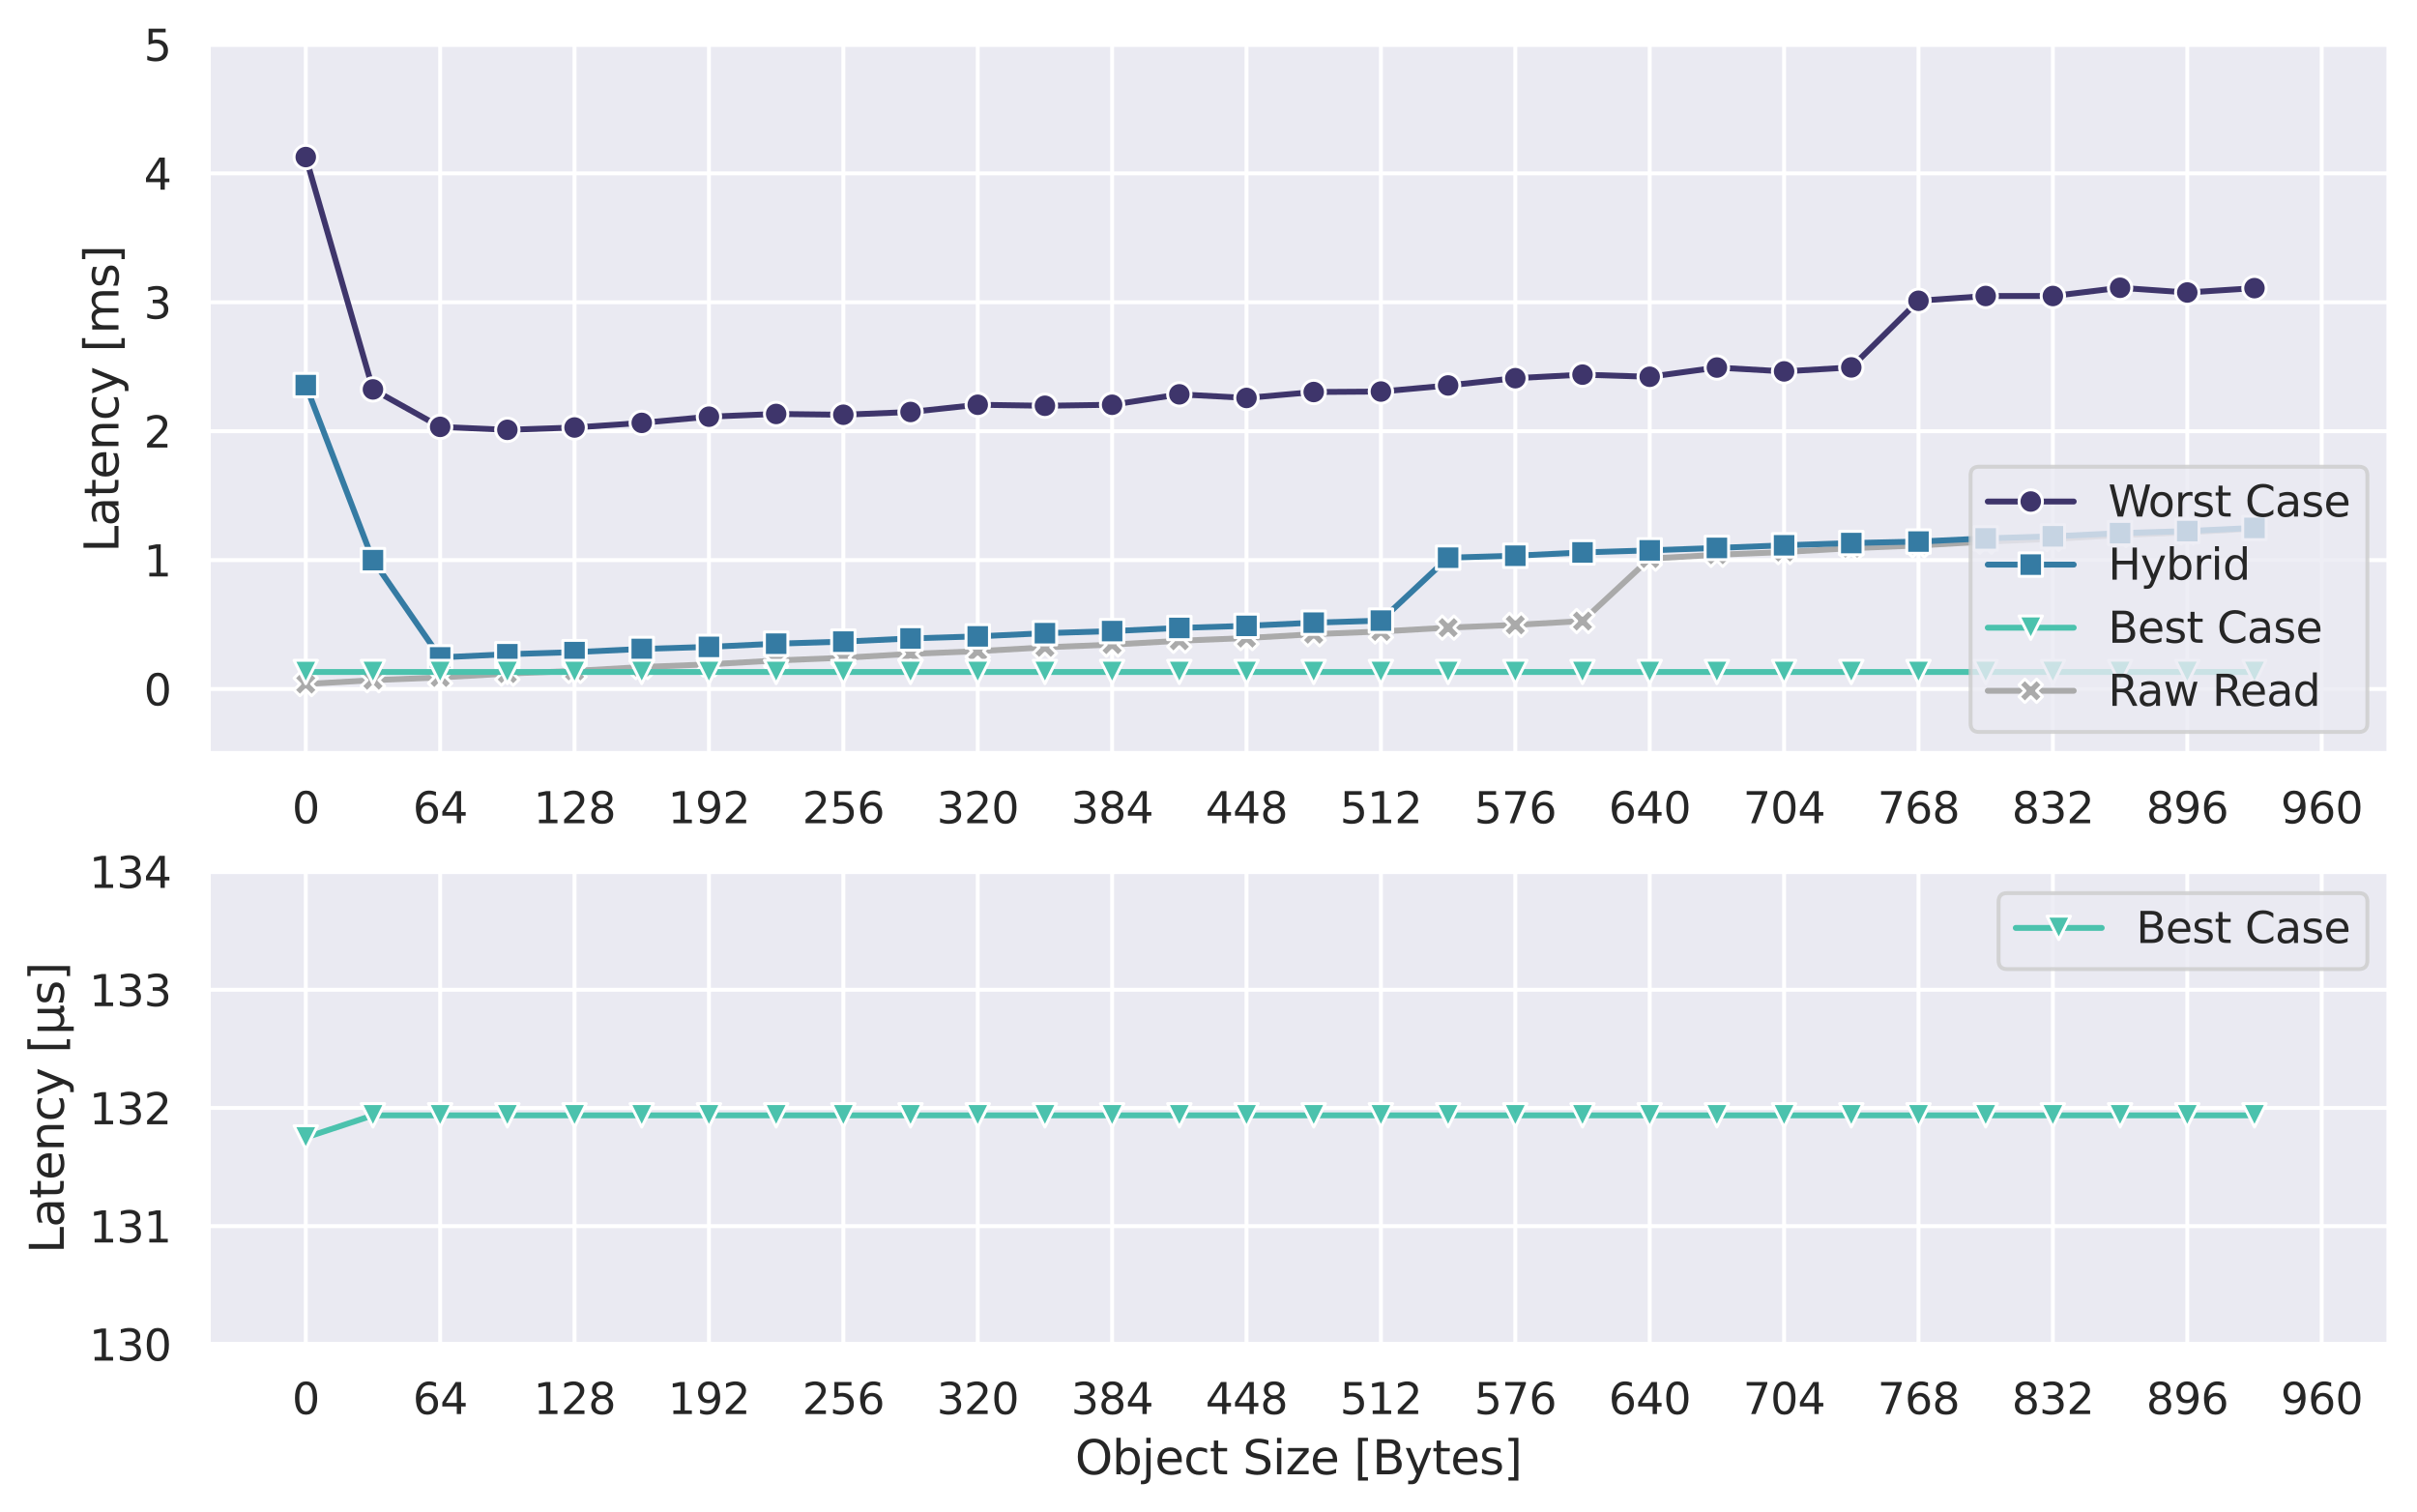 <?xml version="1.0" encoding="utf-8" standalone="no"?>
<!DOCTYPE svg PUBLIC "-//W3C//DTD SVG 1.1//EN"
  "http://www.w3.org/Graphics/SVG/1.1/DTD/svg11.dtd">
<svg xmlns:xlink="http://www.w3.org/1999/xlink" width="618.51pt" height="386.979pt" viewBox="0 0 618.51 386.979" xmlns="http://www.w3.org/2000/svg" version="1.1">
 <defs>
  <style type="text/css">*{stroke-linejoin: round; stroke-linecap: butt}</style>
 </defs>
 <g id="figure_1">
  <g id="patch_1">
   <path d="M 0 386.979 
L 618.51 386.979 
L 618.51 0 
L 0 0 
z
" style="fill: #ffffff"/>
  </g>
  <g id="axes_1">
   <g id="patch_2">
    <path d="M 53.31 192.819 
L 611.31 192.819 
L 611.31 11.379 
L 53.31 11.379 
z
" style="fill: #eaeaf2"/>
   </g>
   <g id="matplotlib.axis_1">
    <g id="xtick_1">
     <g id="line2d_1">
      <path d="M 78.244 192.819 
L 78.244 11.379 
" clip-path="url(#ped7ea5b3b5)" style="fill: none; stroke: #ffffff; stroke-linecap: round"/>
     </g>
     <g id="text_1">
      <!-- 0 -->
      <g style="fill: #262626" transform="translate(74.744 210.677) scale(0.11 -0.11)">
       <defs>
        <path id="DejaVuSans-30" d="M 2034 4250 
Q 1547 4250 1301 3770 
Q 1056 3291 1056 2328 
Q 1056 1369 1301 889 
Q 1547 409 2034 409 
Q 2525 409 2770 889 
Q 3016 1369 3016 2328 
Q 3016 3291 2770 3770 
Q 2525 4250 2034 4250 
z
M 2034 4750 
Q 2819 4750 3233 4129 
Q 3647 3509 3647 2328 
Q 3647 1150 3233 529 
Q 2819 -91 2034 -91 
Q 1250 -91 836 529 
Q 422 1150 422 2328 
Q 422 3509 836 4129 
Q 1250 4750 2034 4750 
z
" transform="scale(0.016)"/>
       </defs>
       <use xlink:href="#DejaVuSans-30"/>
      </g>
     </g>
    </g>
    <g id="xtick_2">
     <g id="line2d_2">
      <path d="M 112.635 192.819 
L 112.635 11.379 
" clip-path="url(#ped7ea5b3b5)" style="fill: none; stroke: #ffffff; stroke-linecap: round"/>
     </g>
     <g id="text_2">
      <!-- 64 -->
      <g style="fill: #262626" transform="translate(105.636 210.677) scale(0.11 -0.11)">
       <defs>
        <path id="DejaVuSans-36" d="M 2113 2584 
Q 1688 2584 1439 2293 
Q 1191 2003 1191 1497 
Q 1191 994 1439 701 
Q 1688 409 2113 409 
Q 2538 409 2786 701 
Q 3034 994 3034 1497 
Q 3034 2003 2786 2293 
Q 2538 2584 2113 2584 
z
M 3366 4563 
L 3366 3988 
Q 3128 4100 2886 4159 
Q 2644 4219 2406 4219 
Q 1781 4219 1451 3797 
Q 1122 3375 1075 2522 
Q 1259 2794 1537 2939 
Q 1816 3084 2150 3084 
Q 2853 3084 3261 2657 
Q 3669 2231 3669 1497 
Q 3669 778 3244 343 
Q 2819 -91 2113 -91 
Q 1303 -91 875 529 
Q 447 1150 447 2328 
Q 447 3434 972 4092 
Q 1497 4750 2381 4750 
Q 2619 4750 2861 4703 
Q 3103 4656 3366 4563 
z
" transform="scale(0.016)"/>
        <path id="DejaVuSans-34" d="M 2419 4116 
L 825 1625 
L 2419 1625 
L 2419 4116 
z
M 2253 4666 
L 3047 4666 
L 3047 1625 
L 3713 1625 
L 3713 1100 
L 3047 1100 
L 3047 0 
L 2419 0 
L 2419 1100 
L 313 1100 
L 313 1709 
L 2253 4666 
z
" transform="scale(0.016)"/>
       </defs>
       <use xlink:href="#DejaVuSans-36"/>
       <use xlink:href="#DejaVuSans-34" x="63.623"/>
      </g>
     </g>
    </g>
    <g id="xtick_3">
     <g id="line2d_3">
      <path d="M 147.026 192.819 
L 147.026 11.379 
" clip-path="url(#ped7ea5b3b5)" style="fill: none; stroke: #ffffff; stroke-linecap: round"/>
     </g>
     <g id="text_3">
      <!-- 128 -->
      <g style="fill: #262626" transform="translate(136.528 210.677) scale(0.11 -0.11)">
       <defs>
        <path id="DejaVuSans-31" d="M 794 531 
L 1825 531 
L 1825 4091 
L 703 3866 
L 703 4441 
L 1819 4666 
L 2450 4666 
L 2450 531 
L 3481 531 
L 3481 0 
L 794 0 
L 794 531 
z
" transform="scale(0.016)"/>
        <path id="DejaVuSans-32" d="M 1228 531 
L 3431 531 
L 3431 0 
L 469 0 
L 469 531 
Q 828 903 1448 1529 
Q 2069 2156 2228 2338 
Q 2531 2678 2651 2914 
Q 2772 3150 2772 3378 
Q 2772 3750 2511 3984 
Q 2250 4219 1831 4219 
Q 1534 4219 1204 4116 
Q 875 4013 500 3803 
L 500 4441 
Q 881 4594 1212 4672 
Q 1544 4750 1819 4750 
Q 2544 4750 2975 4387 
Q 3406 4025 3406 3419 
Q 3406 3131 3298 2873 
Q 3191 2616 2906 2266 
Q 2828 2175 2409 1742 
Q 1991 1309 1228 531 
z
" transform="scale(0.016)"/>
        <path id="DejaVuSans-38" d="M 2034 2216 
Q 1584 2216 1326 1975 
Q 1069 1734 1069 1313 
Q 1069 891 1326 650 
Q 1584 409 2034 409 
Q 2484 409 2743 651 
Q 3003 894 3003 1313 
Q 3003 1734 2745 1975 
Q 2488 2216 2034 2216 
z
M 1403 2484 
Q 997 2584 770 2862 
Q 544 3141 544 3541 
Q 544 4100 942 4425 
Q 1341 4750 2034 4750 
Q 2731 4750 3128 4425 
Q 3525 4100 3525 3541 
Q 3525 3141 3298 2862 
Q 3072 2584 2669 2484 
Q 3125 2378 3379 2068 
Q 3634 1759 3634 1313 
Q 3634 634 3220 271 
Q 2806 -91 2034 -91 
Q 1263 -91 848 271 
Q 434 634 434 1313 
Q 434 1759 690 2068 
Q 947 2378 1403 2484 
z
M 1172 3481 
Q 1172 3119 1398 2916 
Q 1625 2713 2034 2713 
Q 2441 2713 2670 2916 
Q 2900 3119 2900 3481 
Q 2900 3844 2670 4047 
Q 2441 4250 2034 4250 
Q 1625 4250 1398 4047 
Q 1172 3844 1172 3481 
z
" transform="scale(0.016)"/>
       </defs>
       <use xlink:href="#DejaVuSans-31"/>
       <use xlink:href="#DejaVuSans-32" x="63.623"/>
       <use xlink:href="#DejaVuSans-38" x="127.246"/>
      </g>
     </g>
    </g>
    <g id="xtick_4">
     <g id="line2d_4">
      <path d="M 181.418 192.819 
L 181.418 11.379 
" clip-path="url(#ped7ea5b3b5)" style="fill: none; stroke: #ffffff; stroke-linecap: round"/>
     </g>
     <g id="text_4">
      <!-- 192 -->
      <g style="fill: #262626" transform="translate(170.92 210.677) scale(0.11 -0.11)">
       <defs>
        <path id="DejaVuSans-39" d="M 703 97 
L 703 672 
Q 941 559 1184 500 
Q 1428 441 1663 441 
Q 2288 441 2617 861 
Q 2947 1281 2994 2138 
Q 2813 1869 2534 1725 
Q 2256 1581 1919 1581 
Q 1219 1581 811 2004 
Q 403 2428 403 3163 
Q 403 3881 828 4315 
Q 1253 4750 1959 4750 
Q 2769 4750 3195 4129 
Q 3622 3509 3622 2328 
Q 3622 1225 3098 567 
Q 2575 -91 1691 -91 
Q 1453 -91 1209 -44 
Q 966 3 703 97 
z
M 1959 2075 
Q 2384 2075 2632 2365 
Q 2881 2656 2881 3163 
Q 2881 3666 2632 3958 
Q 2384 4250 1959 4250 
Q 1534 4250 1286 3958 
Q 1038 3666 1038 3163 
Q 1038 2656 1286 2365 
Q 1534 2075 1959 2075 
z
" transform="scale(0.016)"/>
       </defs>
       <use xlink:href="#DejaVuSans-31"/>
       <use xlink:href="#DejaVuSans-39" x="63.623"/>
       <use xlink:href="#DejaVuSans-32" x="127.246"/>
      </g>
     </g>
    </g>
    <g id="xtick_5">
     <g id="line2d_5">
      <path d="M 215.809 192.819 
L 215.809 11.379 
" clip-path="url(#ped7ea5b3b5)" style="fill: none; stroke: #ffffff; stroke-linecap: round"/>
     </g>
     <g id="text_5">
      <!-- 256 -->
      <g style="fill: #262626" transform="translate(205.311 210.677) scale(0.11 -0.11)">
       <defs>
        <path id="DejaVuSans-35" d="M 691 4666 
L 3169 4666 
L 3169 4134 
L 1269 4134 
L 1269 2991 
Q 1406 3038 1543 3061 
Q 1681 3084 1819 3084 
Q 2600 3084 3056 2656 
Q 3513 2228 3513 1497 
Q 3513 744 3044 326 
Q 2575 -91 1722 -91 
Q 1428 -91 1123 -41 
Q 819 9 494 109 
L 494 744 
Q 775 591 1075 516 
Q 1375 441 1709 441 
Q 2250 441 2565 725 
Q 2881 1009 2881 1497 
Q 2881 1984 2565 2268 
Q 2250 2553 1709 2553 
Q 1456 2553 1204 2497 
Q 953 2441 691 2322 
L 691 4666 
z
" transform="scale(0.016)"/>
       </defs>
       <use xlink:href="#DejaVuSans-32"/>
       <use xlink:href="#DejaVuSans-35" x="63.623"/>
       <use xlink:href="#DejaVuSans-36" x="127.246"/>
      </g>
     </g>
    </g>
    <g id="xtick_6">
     <g id="line2d_6">
      <path d="M 250.201 192.819 
L 250.201 11.379 
" clip-path="url(#ped7ea5b3b5)" style="fill: none; stroke: #ffffff; stroke-linecap: round"/>
     </g>
     <g id="text_6">
      <!-- 320 -->
      <g style="fill: #262626" transform="translate(239.702 210.677) scale(0.11 -0.11)">
       <defs>
        <path id="DejaVuSans-33" d="M 2597 2516 
Q 3050 2419 3304 2112 
Q 3559 1806 3559 1356 
Q 3559 666 3084 287 
Q 2609 -91 1734 -91 
Q 1441 -91 1130 -33 
Q 819 25 488 141 
L 488 750 
Q 750 597 1062 519 
Q 1375 441 1716 441 
Q 2309 441 2620 675 
Q 2931 909 2931 1356 
Q 2931 1769 2642 2001 
Q 2353 2234 1838 2234 
L 1294 2234 
L 1294 2753 
L 1863 2753 
Q 2328 2753 2575 2939 
Q 2822 3125 2822 3475 
Q 2822 3834 2567 4026 
Q 2313 4219 1838 4219 
Q 1578 4219 1281 4162 
Q 984 4106 628 3988 
L 628 4550 
Q 988 4650 1302 4700 
Q 1616 4750 1894 4750 
Q 2613 4750 3031 4423 
Q 3450 4097 3450 3541 
Q 3450 3153 3228 2886 
Q 3006 2619 2597 2516 
z
" transform="scale(0.016)"/>
       </defs>
       <use xlink:href="#DejaVuSans-33"/>
       <use xlink:href="#DejaVuSans-32" x="63.623"/>
       <use xlink:href="#DejaVuSans-30" x="127.246"/>
      </g>
     </g>
    </g>
    <g id="xtick_7">
     <g id="line2d_7">
      <path d="M 284.592 192.819 
L 284.592 11.379 
" clip-path="url(#ped7ea5b3b5)" style="fill: none; stroke: #ffffff; stroke-linecap: round"/>
     </g>
     <g id="text_7">
      <!-- 384 -->
      <g style="fill: #262626" transform="translate(274.094 210.677) scale(0.11 -0.11)">
       <use xlink:href="#DejaVuSans-33"/>
       <use xlink:href="#DejaVuSans-38" x="63.623"/>
       <use xlink:href="#DejaVuSans-34" x="127.246"/>
      </g>
     </g>
    </g>
    <g id="xtick_8">
     <g id="line2d_8">
      <path d="M 318.983 192.819 
L 318.983 11.379 
" clip-path="url(#ped7ea5b3b5)" style="fill: none; stroke: #ffffff; stroke-linecap: round"/>
     </g>
     <g id="text_8">
      <!-- 448 -->
      <g style="fill: #262626" transform="translate(308.485 210.677) scale(0.11 -0.11)">
       <use xlink:href="#DejaVuSans-34"/>
       <use xlink:href="#DejaVuSans-34" x="63.623"/>
       <use xlink:href="#DejaVuSans-38" x="127.246"/>
      </g>
     </g>
    </g>
    <g id="xtick_9">
     <g id="line2d_9">
      <path d="M 353.375 192.819 
L 353.375 11.379 
" clip-path="url(#ped7ea5b3b5)" style="fill: none; stroke: #ffffff; stroke-linecap: round"/>
     </g>
     <g id="text_9">
      <!-- 512 -->
      <g style="fill: #262626" transform="translate(342.877 210.677) scale(0.11 -0.11)">
       <use xlink:href="#DejaVuSans-35"/>
       <use xlink:href="#DejaVuSans-31" x="63.623"/>
       <use xlink:href="#DejaVuSans-32" x="127.246"/>
      </g>
     </g>
    </g>
    <g id="xtick_10">
     <g id="line2d_10">
      <path d="M 387.766 192.819 
L 387.766 11.379 
" clip-path="url(#ped7ea5b3b5)" style="fill: none; stroke: #ffffff; stroke-linecap: round"/>
     </g>
     <g id="text_10">
      <!-- 576 -->
      <g style="fill: #262626" transform="translate(377.268 210.677) scale(0.11 -0.11)">
       <defs>
        <path id="DejaVuSans-37" d="M 525 4666 
L 3525 4666 
L 3525 4397 
L 1831 0 
L 1172 0 
L 2766 4134 
L 525 4134 
L 525 4666 
z
" transform="scale(0.016)"/>
       </defs>
       <use xlink:href="#DejaVuSans-35"/>
       <use xlink:href="#DejaVuSans-37" x="63.623"/>
       <use xlink:href="#DejaVuSans-36" x="127.246"/>
      </g>
     </g>
    </g>
    <g id="xtick_11">
     <g id="line2d_11">
      <path d="M 422.157 192.819 
L 422.157 11.379 
" clip-path="url(#ped7ea5b3b5)" style="fill: none; stroke: #ffffff; stroke-linecap: round"/>
     </g>
     <g id="text_11">
      <!-- 640 -->
      <g style="fill: #262626" transform="translate(411.659 210.677) scale(0.11 -0.11)">
       <use xlink:href="#DejaVuSans-36"/>
       <use xlink:href="#DejaVuSans-34" x="63.623"/>
       <use xlink:href="#DejaVuSans-30" x="127.246"/>
      </g>
     </g>
    </g>
    <g id="xtick_12">
     <g id="line2d_12">
      <path d="M 456.549 192.819 
L 456.549 11.379 
" clip-path="url(#ped7ea5b3b5)" style="fill: none; stroke: #ffffff; stroke-linecap: round"/>
     </g>
     <g id="text_12">
      <!-- 704 -->
      <g style="fill: #262626" transform="translate(446.051 210.677) scale(0.11 -0.11)">
       <use xlink:href="#DejaVuSans-37"/>
       <use xlink:href="#DejaVuSans-30" x="63.623"/>
       <use xlink:href="#DejaVuSans-34" x="127.246"/>
      </g>
     </g>
    </g>
    <g id="xtick_13">
     <g id="line2d_13">
      <path d="M 490.94 192.819 
L 490.94 11.379 
" clip-path="url(#ped7ea5b3b5)" style="fill: none; stroke: #ffffff; stroke-linecap: round"/>
     </g>
     <g id="text_13">
      <!-- 768 -->
      <g style="fill: #262626" transform="translate(480.442 210.677) scale(0.11 -0.11)">
       <use xlink:href="#DejaVuSans-37"/>
       <use xlink:href="#DejaVuSans-36" x="63.623"/>
       <use xlink:href="#DejaVuSans-38" x="127.246"/>
      </g>
     </g>
    </g>
    <g id="xtick_14">
     <g id="line2d_14">
      <path d="M 525.332 192.819 
L 525.332 11.379 
" clip-path="url(#ped7ea5b3b5)" style="fill: none; stroke: #ffffff; stroke-linecap: round"/>
     </g>
     <g id="text_14">
      <!-- 832 -->
      <g style="fill: #262626" transform="translate(514.833 210.677) scale(0.11 -0.11)">
       <use xlink:href="#DejaVuSans-38"/>
       <use xlink:href="#DejaVuSans-33" x="63.623"/>
       <use xlink:href="#DejaVuSans-32" x="127.246"/>
      </g>
     </g>
    </g>
    <g id="xtick_15">
     <g id="line2d_15">
      <path d="M 559.723 192.819 
L 559.723 11.379 
" clip-path="url(#ped7ea5b3b5)" style="fill: none; stroke: #ffffff; stroke-linecap: round"/>
     </g>
     <g id="text_15">
      <!-- 896 -->
      <g style="fill: #262626" transform="translate(549.225 210.677) scale(0.11 -0.11)">
       <use xlink:href="#DejaVuSans-38"/>
       <use xlink:href="#DejaVuSans-39" x="63.623"/>
       <use xlink:href="#DejaVuSans-36" x="127.246"/>
      </g>
     </g>
    </g>
    <g id="xtick_16">
     <g id="line2d_16">
      <path d="M 594.114 192.819 
L 594.114 11.379 
" clip-path="url(#ped7ea5b3b5)" style="fill: none; stroke: #ffffff; stroke-linecap: round"/>
     </g>
     <g id="text_16">
      <!-- 960 -->
      <g style="fill: #262626" transform="translate(583.616 210.677) scale(0.11 -0.11)">
       <use xlink:href="#DejaVuSans-39"/>
       <use xlink:href="#DejaVuSans-36" x="63.623"/>
       <use xlink:href="#DejaVuSans-30" x="127.246"/>
      </g>
     </g>
    </g>
    <g id="xtick_17"/>
    <g id="xtick_18"/>
    <g id="xtick_19"/>
    <g id="xtick_20"/>
    <g id="xtick_21"/>
    <g id="xtick_22"/>
    <g id="xtick_23"/>
    <g id="xtick_24"/>
    <g id="xtick_25"/>
    <g id="xtick_26"/>
    <g id="xtick_27"/>
    <g id="xtick_28"/>
    <g id="xtick_29"/>
    <g id="xtick_30"/>
    <g id="xtick_31"/>
    <g id="xtick_32"/>
   </g>
   <g id="matplotlib.axis_2">
    <g id="ytick_1">
     <g id="line2d_17">
      <path d="M 53.31 176.325 
L 611.31 176.325 
" clip-path="url(#ped7ea5b3b5)" style="fill: none; stroke: #ffffff; stroke-linecap: round"/>
     </g>
     <g id="text_17">
      <!-- 0 -->
      <g style="fill: #262626" transform="translate(36.811 180.504) scale(0.11 -0.11)">
       <use xlink:href="#DejaVuSans-30"/>
      </g>
     </g>
    </g>
    <g id="ytick_2">
     <g id="line2d_18">
      <path d="M 53.31 143.336 
L 611.31 143.336 
" clip-path="url(#ped7ea5b3b5)" style="fill: none; stroke: #ffffff; stroke-linecap: round"/>
     </g>
     <g id="text_18">
      <!-- 1 -->
      <g style="fill: #262626" transform="translate(36.811 147.515) scale(0.11 -0.11)">
       <use xlink:href="#DejaVuSans-31"/>
      </g>
     </g>
    </g>
    <g id="ytick_3">
     <g id="line2d_19">
      <path d="M 53.31 110.346 
L 611.31 110.346 
" clip-path="url(#ped7ea5b3b5)" style="fill: none; stroke: #ffffff; stroke-linecap: round"/>
     </g>
     <g id="text_19">
      <!-- 2 -->
      <g style="fill: #262626" transform="translate(36.811 114.526) scale(0.11 -0.11)">
       <use xlink:href="#DejaVuSans-32"/>
      </g>
     </g>
    </g>
    <g id="ytick_4">
     <g id="line2d_20">
      <path d="M 53.31 77.357 
L 611.31 77.357 
" clip-path="url(#ped7ea5b3b5)" style="fill: none; stroke: #ffffff; stroke-linecap: round"/>
     </g>
     <g id="text_20">
      <!-- 3 -->
      <g style="fill: #262626" transform="translate(36.811 81.536) scale(0.11 -0.11)">
       <use xlink:href="#DejaVuSans-33"/>
      </g>
     </g>
    </g>
    <g id="ytick_5">
     <g id="line2d_21">
      <path d="M 53.31 44.368 
L 611.31 44.368 
" clip-path="url(#ped7ea5b3b5)" style="fill: none; stroke: #ffffff; stroke-linecap: round"/>
     </g>
     <g id="text_21">
      <!-- 4 -->
      <g style="fill: #262626" transform="translate(36.811 48.547) scale(0.11 -0.11)">
       <use xlink:href="#DejaVuSans-34"/>
      </g>
     </g>
    </g>
    <g id="ytick_6">
     <g id="line2d_22">
      <path d="M 53.31 11.379 
L 611.31 11.379 
" clip-path="url(#ped7ea5b3b5)" style="fill: none; stroke: #ffffff; stroke-linecap: round"/>
     </g>
     <g id="text_22">
      <!-- 5 -->
      <g style="fill: #262626" transform="translate(36.811 15.558) scale(0.11 -0.11)">
       <use xlink:href="#DejaVuSans-35"/>
      </g>
     </g>
    </g>
    <g id="text_23">
     <!-- Latency [ms] -->
     <g style="fill: #262626" transform="translate(30.316 141.375) rotate(-90) scale(0.12 -0.12)">
      <defs>
       <path id="DejaVuSans-4c" d="M 628 4666 
L 1259 4666 
L 1259 531 
L 3531 531 
L 3531 0 
L 628 0 
L 628 4666 
z
" transform="scale(0.016)"/>
       <path id="DejaVuSans-61" d="M 2194 1759 
Q 1497 1759 1228 1600 
Q 959 1441 959 1056 
Q 959 750 1161 570 
Q 1363 391 1709 391 
Q 2188 391 2477 730 
Q 2766 1069 2766 1631 
L 2766 1759 
L 2194 1759 
z
M 3341 1997 
L 3341 0 
L 2766 0 
L 2766 531 
Q 2569 213 2275 61 
Q 1981 -91 1556 -91 
Q 1019 -91 701 211 
Q 384 513 384 1019 
Q 384 1609 779 1909 
Q 1175 2209 1959 2209 
L 2766 2209 
L 2766 2266 
Q 2766 2663 2505 2880 
Q 2244 3097 1772 3097 
Q 1472 3097 1187 3025 
Q 903 2953 641 2809 
L 641 3341 
Q 956 3463 1253 3523 
Q 1550 3584 1831 3584 
Q 2591 3584 2966 3190 
Q 3341 2797 3341 1997 
z
" transform="scale(0.016)"/>
       <path id="DejaVuSans-74" d="M 1172 4494 
L 1172 3500 
L 2356 3500 
L 2356 3053 
L 1172 3053 
L 1172 1153 
Q 1172 725 1289 603 
Q 1406 481 1766 481 
L 2356 481 
L 2356 0 
L 1766 0 
Q 1100 0 847 248 
Q 594 497 594 1153 
L 594 3053 
L 172 3053 
L 172 3500 
L 594 3500 
L 594 4494 
L 1172 4494 
z
" transform="scale(0.016)"/>
       <path id="DejaVuSans-65" d="M 3597 1894 
L 3597 1613 
L 953 1613 
Q 991 1019 1311 708 
Q 1631 397 2203 397 
Q 2534 397 2845 478 
Q 3156 559 3463 722 
L 3463 178 
Q 3153 47 2828 -22 
Q 2503 -91 2169 -91 
Q 1331 -91 842 396 
Q 353 884 353 1716 
Q 353 2575 817 3079 
Q 1281 3584 2069 3584 
Q 2775 3584 3186 3129 
Q 3597 2675 3597 1894 
z
M 3022 2063 
Q 3016 2534 2758 2815 
Q 2500 3097 2075 3097 
Q 1594 3097 1305 2825 
Q 1016 2553 972 2059 
L 3022 2063 
z
" transform="scale(0.016)"/>
       <path id="DejaVuSans-6e" d="M 3513 2113 
L 3513 0 
L 2938 0 
L 2938 2094 
Q 2938 2591 2744 2837 
Q 2550 3084 2163 3084 
Q 1697 3084 1428 2787 
Q 1159 2491 1159 1978 
L 1159 0 
L 581 0 
L 581 3500 
L 1159 3500 
L 1159 2956 
Q 1366 3272 1645 3428 
Q 1925 3584 2291 3584 
Q 2894 3584 3203 3211 
Q 3513 2838 3513 2113 
z
" transform="scale(0.016)"/>
       <path id="DejaVuSans-63" d="M 3122 3366 
L 3122 2828 
Q 2878 2963 2633 3030 
Q 2388 3097 2138 3097 
Q 1578 3097 1268 2742 
Q 959 2388 959 1747 
Q 959 1106 1268 751 
Q 1578 397 2138 397 
Q 2388 397 2633 464 
Q 2878 531 3122 666 
L 3122 134 
Q 2881 22 2623 -34 
Q 2366 -91 2075 -91 
Q 1284 -91 818 406 
Q 353 903 353 1747 
Q 353 2603 823 3093 
Q 1294 3584 2113 3584 
Q 2378 3584 2631 3529 
Q 2884 3475 3122 3366 
z
" transform="scale(0.016)"/>
       <path id="DejaVuSans-79" d="M 2059 -325 
Q 1816 -950 1584 -1140 
Q 1353 -1331 966 -1331 
L 506 -1331 
L 506 -850 
L 844 -850 
Q 1081 -850 1212 -737 
Q 1344 -625 1503 -206 
L 1606 56 
L 191 3500 
L 800 3500 
L 1894 763 
L 2988 3500 
L 3597 3500 
L 2059 -325 
z
" transform="scale(0.016)"/>
       <path id="DejaVuSans-20" transform="scale(0.016)"/>
       <path id="DejaVuSans-5b" d="M 550 4863 
L 1875 4863 
L 1875 4416 
L 1125 4416 
L 1125 -397 
L 1875 -397 
L 1875 -844 
L 550 -844 
L 550 4863 
z
" transform="scale(0.016)"/>
       <path id="DejaVuSans-6d" d="M 3328 2828 
Q 3544 3216 3844 3400 
Q 4144 3584 4550 3584 
Q 5097 3584 5394 3201 
Q 5691 2819 5691 2113 
L 5691 0 
L 5113 0 
L 5113 2094 
Q 5113 2597 4934 2840 
Q 4756 3084 4391 3084 
Q 3944 3084 3684 2787 
Q 3425 2491 3425 1978 
L 3425 0 
L 2847 0 
L 2847 2094 
Q 2847 2600 2669 2842 
Q 2491 3084 2119 3084 
Q 1678 3084 1418 2786 
Q 1159 2488 1159 1978 
L 1159 0 
L 581 0 
L 581 3500 
L 1159 3500 
L 1159 2956 
Q 1356 3278 1631 3431 
Q 1906 3584 2284 3584 
Q 2666 3584 2933 3390 
Q 3200 3197 3328 2828 
z
" transform="scale(0.016)"/>
       <path id="DejaVuSans-73" d="M 2834 3397 
L 2834 2853 
Q 2591 2978 2328 3040 
Q 2066 3103 1784 3103 
Q 1356 3103 1142 2972 
Q 928 2841 928 2578 
Q 928 2378 1081 2264 
Q 1234 2150 1697 2047 
L 1894 2003 
Q 2506 1872 2764 1633 
Q 3022 1394 3022 966 
Q 3022 478 2636 193 
Q 2250 -91 1575 -91 
Q 1294 -91 989 -36 
Q 684 19 347 128 
L 347 722 
Q 666 556 975 473 
Q 1284 391 1588 391 
Q 1994 391 2212 530 
Q 2431 669 2431 922 
Q 2431 1156 2273 1281 
Q 2116 1406 1581 1522 
L 1381 1569 
Q 847 1681 609 1914 
Q 372 2147 372 2553 
Q 372 3047 722 3315 
Q 1072 3584 1716 3584 
Q 2034 3584 2315 3537 
Q 2597 3491 2834 3397 
z
" transform="scale(0.016)"/>
       <path id="DejaVuSans-5d" d="M 1947 4863 
L 1947 -844 
L 622 -844 
L 622 -397 
L 1369 -397 
L 1369 4416 
L 622 4416 
L 622 4863 
L 1947 4863 
z
" transform="scale(0.016)"/>
      </defs>
      <use xlink:href="#DejaVuSans-4c"/>
      <use xlink:href="#DejaVuSans-61" x="55.713"/>
      <use xlink:href="#DejaVuSans-74" x="116.992"/>
      <use xlink:href="#DejaVuSans-65" x="156.201"/>
      <use xlink:href="#DejaVuSans-6e" x="217.725"/>
      <use xlink:href="#DejaVuSans-63" x="281.104"/>
      <use xlink:href="#DejaVuSans-79" x="336.084"/>
      <use xlink:href="#DejaVuSans-20" x="395.264"/>
      <use xlink:href="#DejaVuSans-5b" x="427.051"/>
      <use xlink:href="#DejaVuSans-6d" x="466.064"/>
      <use xlink:href="#DejaVuSans-73" x="563.477"/>
      <use xlink:href="#DejaVuSans-5d" x="615.576"/>
     </g>
    </g>
   </g>
   <g id="PolyCollection_1"/>
   <g id="PolyCollection_2"/>
   <g id="PolyCollection_3">
    <defs>
     <path id="mb882ea300f" d="M 78.244 -346.79 
L 78.244 -346.784 
L 95.439 -287.325 
L 112.635 -277.55 
L 129.831 -276.979 
L 147.026 -277.418 
L 164.222 -278.234 
L 181.418 -280.3 
L 198.614 -281.043 
L 215.809 -280.783 
L 233.005 -281.548 
L 250.201 -283.395 
L 267.396 -283.137 
L 284.592 -283.393 
L 301.788 -286.063 
L 318.983 -285.076 
L 336.179 -286.657 
L 353.375 -286.756 
L 370.57 -288.337 
L 387.766 -290.195 
L 404.962 -291.102 
L 422.157 -290.121 
L 439.353 -292.917 
L 456.549 -291.933 
L 473.745 -292.919 
L 490.94 -309.995 
L 508.136 -311.221 
L 525.332 -311.221 
L 542.527 -313.333 
L 559.723 -312.127 
L 576.919 -313.24 
L 576.919 -313.24 
L 576.919 -313.24 
L 559.723 -312.127 
L 542.527 -313.333 
L 525.332 -311.236 
L 508.136 -311.24 
L 490.94 -310.015 
L 473.745 -292.993 
L 456.549 -291.933 
L 439.353 -292.917 
L 422.157 -290.993 
L 404.962 -291.104 
L 387.766 -290.195 
L 370.57 -288.463 
L 353.375 -286.812 
L 336.179 -286.657 
L 318.983 -285.203 
L 301.788 -286.063 
L 284.592 -283.393 
L 267.396 -283.137 
L 250.201 -283.395 
L 233.005 -281.548 
L 215.809 -280.898 
L 198.614 -281.043 
L 181.418 -280.389 
L 164.222 -279.286 
L 147.026 -277.733 
L 129.831 -276.979 
L 112.635 -277.929 
L 95.439 -287.325 
L 78.244 -346.79 
z
" style="stroke: #ffffff; stroke-opacity: 0.2"/>
    </defs>
    <g clip-path="url(#ped7ea5b3b5)">
     <use xlink:href="#mb882ea300f" x="0" y="386.979" style="fill: #3e356b; fill-opacity: 0.2; stroke: #ffffff; stroke-opacity: 0.2"/>
    </g>
   </g>
   <g id="PolyCollection_4"/>
   <g id="PolyCollection_5">
    <defs>
     <path id="m1f23b9e5ca" d="M 78.244 -288.428 
L 78.244 -288.428 
L 95.439 -243.635 
L 112.635 -218.743 
L 129.831 -219.555 
L 147.026 -220.087 
L 164.222 -220.901 
L 181.418 -221.433 
L 198.614 -222.248 
L 215.809 -222.778 
L 233.005 -223.592 
L 250.201 -224.124 
L 267.396 -224.939 
L 284.592 -225.468 
L 301.788 -226.283 
L 318.983 -226.815 
L 336.179 -227.629 
L 353.375 -228.161 
L 370.57 -244.256 
L 387.766 -244.763 
L 404.962 -245.602 
L 422.157 -246.132 
L 439.353 -246.757 
L 456.549 -247.427 
L 473.745 -248.006 
L 490.94 -248.386 
L 508.136 -249.194 
L 525.332 -249.726 
L 542.527 -250.54 
L 559.723 -251.072 
L 576.919 -251.884 
L 576.919 -251.884 
L 576.919 -251.884 
L 559.723 -251.072 
L 542.527 -250.54 
L 525.332 -249.726 
L 508.136 -249.194 
L 490.94 -248.386 
L 473.745 -248.006 
L 456.549 -247.427 
L 439.353 -246.757 
L 422.157 -246.132 
L 404.962 -245.602 
L 387.766 -244.763 
L 370.57 -244.256 
L 353.375 -228.161 
L 336.179 -227.629 
L 318.983 -226.815 
L 301.788 -226.283 
L 284.592 -225.468 
L 267.396 -224.939 
L 250.201 -224.124 
L 233.005 -223.592 
L 215.809 -222.908 
L 198.614 -222.248 
L 181.418 -221.433 
L 164.222 -220.901 
L 147.026 -220.087 
L 129.831 -219.555 
L 112.635 -218.743 
L 95.439 -243.635 
L 78.244 -288.428 
z
" style="stroke: #ffffff; stroke-opacity: 0.2"/>
    </defs>
    <g clip-path="url(#ped7ea5b3b5)">
     <use xlink:href="#m1f23b9e5ca" x="0" y="386.979" style="fill: #357ba3; fill-opacity: 0.2; stroke: #ffffff; stroke-opacity: 0.2"/>
    </g>
   </g>
   <g id="PolyCollection_6"/>
   <g id="PolyCollection_7">
    <defs>
     <path id="m881e57fefb" d="M 78.244 -215.001 
L 78.244 -215.001 
L 95.439 -215.007 
L 112.635 -215.007 
L 129.831 -215.007 
L 147.026 -215.007 
L 164.222 -215.007 
L 181.418 -215.007 
L 198.614 -215.007 
L 215.809 -215.007 
L 233.005 -215.007 
L 250.201 -215.007 
L 267.396 -215.007 
L 284.592 -215.007 
L 301.788 -215.007 
L 318.983 -215.007 
L 336.179 -215.007 
L 353.375 -215.007 
L 370.57 -215.007 
L 387.766 -215.007 
L 404.962 -215.007 
L 422.157 -215.007 
L 439.353 -215.007 
L 456.549 -215.007 
L 473.745 -215.007 
L 490.94 -215.007 
L 508.136 -215.007 
L 525.332 -215.007 
L 542.527 -215.007 
L 559.723 -215.007 
L 576.919 -215.007 
L 576.919 -215.007 
L 576.919 -215.007 
L 559.723 -215.007 
L 542.527 -215.007 
L 525.332 -215.007 
L 508.136 -215.007 
L 490.94 -215.007 
L 473.745 -215.007 
L 456.549 -215.007 
L 439.353 -215.007 
L 422.157 -215.007 
L 404.962 -215.007 
L 387.766 -215.007 
L 370.57 -215.007 
L 353.375 -215.007 
L 336.179 -215.007 
L 318.983 -215.007 
L 301.788 -215.007 
L 284.592 -215.007 
L 267.396 -215.007 
L 250.201 -215.007 
L 233.005 -215.007 
L 215.809 -215.007 
L 198.614 -215.007 
L 181.418 -215.007 
L 164.222 -215.007 
L 147.026 -215.007 
L 129.831 -215.007 
L 112.635 -215.007 
L 95.439 -215.007 
L 78.244 -215.001 
z
" style="stroke: #ffffff; stroke-opacity: 0.2"/>
    </defs>
    <g clip-path="url(#ped7ea5b3b5)">
     <use xlink:href="#m881e57fefb" x="0" y="386.979" style="fill: #4bc2ad; fill-opacity: 0.2; stroke: #ffffff; stroke-opacity: 0.2"/>
    </g>
   </g>
   <g id="line2d_23">
    <path d="M 78.244 175.055 
L 95.439 174.067 
L 112.635 173.37 
L 129.831 172.384 
L 147.026 171.688 
L 164.222 170.704 
L 181.418 170.009 
L 198.614 169.024 
L 215.809 168.327 
L 233.005 167.341 
L 250.201 166.646 
L 267.396 165.661 
L 284.592 164.964 
L 301.788 163.98 
L 318.983 163.284 
L 336.179 162.298 
L 353.375 161.601 
L 370.57 160.617 
L 387.766 159.921 
L 404.962 158.937 
L 422.157 142.958 
L 439.353 141.973 
L 456.549 141.278 
L 473.745 140.29 
L 490.94 139.593 
L 508.136 138.612 
L 525.332 137.913 
L 542.527 136.929 
L 559.723 136.233 
L 576.919 135.249 
" clip-path="url(#ped7ea5b3b5)" style="fill: none; stroke: #aaaaaa; stroke-width: 1.5; stroke-linecap: round"/>
    <defs>
     <path id="m88a4a855b2" d="M -1.5 3 
L 0 1.5 
L 1.5 3 
L 3 1.5 
L 1.5 0 
L 3 -1.5 
L 1.5 -3 
L 0 -1.5 
L -1.5 -3 
L -3 -1.5 
L -1.5 0 
L -3 1.5 
z
" style="stroke: #ffffff; stroke-width: 0.75; stroke-linejoin: miter"/>
    </defs>
    <g clip-path="url(#ped7ea5b3b5)">
     <use xlink:href="#m88a4a855b2" x="78.244" y="175.055" style="fill: #aaaaaa; stroke: #ffffff; stroke-width: 0.75; stroke-linejoin: miter"/>
     <use xlink:href="#m88a4a855b2" x="95.439" y="174.067" style="fill: #aaaaaa; stroke: #ffffff; stroke-width: 0.75; stroke-linejoin: miter"/>
     <use xlink:href="#m88a4a855b2" x="112.635" y="173.37" style="fill: #aaaaaa; stroke: #ffffff; stroke-width: 0.75; stroke-linejoin: miter"/>
     <use xlink:href="#m88a4a855b2" x="129.831" y="172.384" style="fill: #aaaaaa; stroke: #ffffff; stroke-width: 0.75; stroke-linejoin: miter"/>
     <use xlink:href="#m88a4a855b2" x="147.026" y="171.688" style="fill: #aaaaaa; stroke: #ffffff; stroke-width: 0.75; stroke-linejoin: miter"/>
     <use xlink:href="#m88a4a855b2" x="164.222" y="170.704" style="fill: #aaaaaa; stroke: #ffffff; stroke-width: 0.75; stroke-linejoin: miter"/>
     <use xlink:href="#m88a4a855b2" x="181.418" y="170.009" style="fill: #aaaaaa; stroke: #ffffff; stroke-width: 0.75; stroke-linejoin: miter"/>
     <use xlink:href="#m88a4a855b2" x="198.614" y="169.024" style="fill: #aaaaaa; stroke: #ffffff; stroke-width: 0.75; stroke-linejoin: miter"/>
     <use xlink:href="#m88a4a855b2" x="215.809" y="168.327" style="fill: #aaaaaa; stroke: #ffffff; stroke-width: 0.75; stroke-linejoin: miter"/>
     <use xlink:href="#m88a4a855b2" x="233.005" y="167.341" style="fill: #aaaaaa; stroke: #ffffff; stroke-width: 0.75; stroke-linejoin: miter"/>
     <use xlink:href="#m88a4a855b2" x="250.201" y="166.646" style="fill: #aaaaaa; stroke: #ffffff; stroke-width: 0.75; stroke-linejoin: miter"/>
     <use xlink:href="#m88a4a855b2" x="267.396" y="165.661" style="fill: #aaaaaa; stroke: #ffffff; stroke-width: 0.75; stroke-linejoin: miter"/>
     <use xlink:href="#m88a4a855b2" x="284.592" y="164.964" style="fill: #aaaaaa; stroke: #ffffff; stroke-width: 0.75; stroke-linejoin: miter"/>
     <use xlink:href="#m88a4a855b2" x="301.788" y="163.98" style="fill: #aaaaaa; stroke: #ffffff; stroke-width: 0.75; stroke-linejoin: miter"/>
     <use xlink:href="#m88a4a855b2" x="318.983" y="163.284" style="fill: #aaaaaa; stroke: #ffffff; stroke-width: 0.75; stroke-linejoin: miter"/>
     <use xlink:href="#m88a4a855b2" x="336.179" y="162.298" style="fill: #aaaaaa; stroke: #ffffff; stroke-width: 0.75; stroke-linejoin: miter"/>
     <use xlink:href="#m88a4a855b2" x="353.375" y="161.601" style="fill: #aaaaaa; stroke: #ffffff; stroke-width: 0.75; stroke-linejoin: miter"/>
     <use xlink:href="#m88a4a855b2" x="370.57" y="160.617" style="fill: #aaaaaa; stroke: #ffffff; stroke-width: 0.75; stroke-linejoin: miter"/>
     <use xlink:href="#m88a4a855b2" x="387.766" y="159.921" style="fill: #aaaaaa; stroke: #ffffff; stroke-width: 0.75; stroke-linejoin: miter"/>
     <use xlink:href="#m88a4a855b2" x="404.962" y="158.937" style="fill: #aaaaaa; stroke: #ffffff; stroke-width: 0.75; stroke-linejoin: miter"/>
     <use xlink:href="#m88a4a855b2" x="422.157" y="142.958" style="fill: #aaaaaa; stroke: #ffffff; stroke-width: 0.75; stroke-linejoin: miter"/>
     <use xlink:href="#m88a4a855b2" x="439.353" y="141.973" style="fill: #aaaaaa; stroke: #ffffff; stroke-width: 0.75; stroke-linejoin: miter"/>
     <use xlink:href="#m88a4a855b2" x="456.549" y="141.278" style="fill: #aaaaaa; stroke: #ffffff; stroke-width: 0.75; stroke-linejoin: miter"/>
     <use xlink:href="#m88a4a855b2" x="473.745" y="140.29" style="fill: #aaaaaa; stroke: #ffffff; stroke-width: 0.75; stroke-linejoin: miter"/>
     <use xlink:href="#m88a4a855b2" x="490.94" y="139.593" style="fill: #aaaaaa; stroke: #ffffff; stroke-width: 0.75; stroke-linejoin: miter"/>
     <use xlink:href="#m88a4a855b2" x="508.136" y="138.612" style="fill: #aaaaaa; stroke: #ffffff; stroke-width: 0.75; stroke-linejoin: miter"/>
     <use xlink:href="#m88a4a855b2" x="525.332" y="137.913" style="fill: #aaaaaa; stroke: #ffffff; stroke-width: 0.75; stroke-linejoin: miter"/>
     <use xlink:href="#m88a4a855b2" x="542.527" y="136.929" style="fill: #aaaaaa; stroke: #ffffff; stroke-width: 0.75; stroke-linejoin: miter"/>
     <use xlink:href="#m88a4a855b2" x="559.723" y="136.233" style="fill: #aaaaaa; stroke: #ffffff; stroke-width: 0.75; stroke-linejoin: miter"/>
     <use xlink:href="#m88a4a855b2" x="576.919" y="135.249" style="fill: #aaaaaa; stroke: #ffffff; stroke-width: 0.75; stroke-linejoin: miter"/>
    </g>
   </g>
   <g id="line2d_24">
    <path d="M 78.244 40.192 
L 95.439 99.654 
L 112.635 109.239 
L 129.831 110 
L 147.026 109.403 
L 164.222 108.219 
L 181.418 106.634 
L 198.614 105.936 
L 215.809 106.138 
L 233.005 105.431 
L 250.201 103.584 
L 267.396 103.841 
L 284.592 103.586 
L 301.788 100.916 
L 318.983 101.839 
L 336.179 100.322 
L 353.375 100.204 
L 370.57 98.641 
L 387.766 96.784 
L 404.962 95.876 
L 422.157 96.422 
L 439.353 94.062 
L 456.549 95.046 
L 473.745 94.023 
L 490.94 76.974 
L 508.136 75.748 
L 525.332 75.75 
L 542.527 73.646 
L 559.723 74.852 
L 576.919 73.739 
" clip-path="url(#ped7ea5b3b5)" style="fill: none; stroke: #3e356b; stroke-width: 1.5; stroke-linecap: round"/>
    <defs>
     <path id="madb88d47ec" d="M 0 3 
C 0.796 3 1.559 2.684 2.121 2.121 
C 2.684 1.559 3 0.796 3 0 
C 3 -0.796 2.684 -1.559 2.121 -2.121 
C 1.559 -2.684 0.796 -3 0 -3 
C -0.796 -3 -1.559 -2.684 -2.121 -2.121 
C -2.684 -1.559 -3 -0.796 -3 0 
C -3 0.796 -2.684 1.559 -2.121 2.121 
C -1.559 2.684 -0.796 3 0 3 
z
" style="stroke: #ffffff; stroke-width: 0.75"/>
    </defs>
    <g clip-path="url(#ped7ea5b3b5)">
     <use xlink:href="#madb88d47ec" x="78.244" y="40.192" style="fill: #3e356b; stroke: #ffffff; stroke-width: 0.75"/>
     <use xlink:href="#madb88d47ec" x="95.439" y="99.654" style="fill: #3e356b; stroke: #ffffff; stroke-width: 0.75"/>
     <use xlink:href="#madb88d47ec" x="112.635" y="109.239" style="fill: #3e356b; stroke: #ffffff; stroke-width: 0.75"/>
     <use xlink:href="#madb88d47ec" x="129.831" y="110" style="fill: #3e356b; stroke: #ffffff; stroke-width: 0.75"/>
     <use xlink:href="#madb88d47ec" x="147.026" y="109.403" style="fill: #3e356b; stroke: #ffffff; stroke-width: 0.75"/>
     <use xlink:href="#madb88d47ec" x="164.222" y="108.219" style="fill: #3e356b; stroke: #ffffff; stroke-width: 0.75"/>
     <use xlink:href="#madb88d47ec" x="181.418" y="106.634" style="fill: #3e356b; stroke: #ffffff; stroke-width: 0.75"/>
     <use xlink:href="#madb88d47ec" x="198.614" y="105.936" style="fill: #3e356b; stroke: #ffffff; stroke-width: 0.75"/>
     <use xlink:href="#madb88d47ec" x="215.809" y="106.138" style="fill: #3e356b; stroke: #ffffff; stroke-width: 0.75"/>
     <use xlink:href="#madb88d47ec" x="233.005" y="105.431" style="fill: #3e356b; stroke: #ffffff; stroke-width: 0.75"/>
     <use xlink:href="#madb88d47ec" x="250.201" y="103.584" style="fill: #3e356b; stroke: #ffffff; stroke-width: 0.75"/>
     <use xlink:href="#madb88d47ec" x="267.396" y="103.841" style="fill: #3e356b; stroke: #ffffff; stroke-width: 0.75"/>
     <use xlink:href="#madb88d47ec" x="284.592" y="103.586" style="fill: #3e356b; stroke: #ffffff; stroke-width: 0.75"/>
     <use xlink:href="#madb88d47ec" x="301.788" y="100.916" style="fill: #3e356b; stroke: #ffffff; stroke-width: 0.75"/>
     <use xlink:href="#madb88d47ec" x="318.983" y="101.839" style="fill: #3e356b; stroke: #ffffff; stroke-width: 0.75"/>
     <use xlink:href="#madb88d47ec" x="336.179" y="100.322" style="fill: #3e356b; stroke: #ffffff; stroke-width: 0.75"/>
     <use xlink:href="#madb88d47ec" x="353.375" y="100.204" style="fill: #3e356b; stroke: #ffffff; stroke-width: 0.75"/>
     <use xlink:href="#madb88d47ec" x="370.57" y="98.641" style="fill: #3e356b; stroke: #ffffff; stroke-width: 0.75"/>
     <use xlink:href="#madb88d47ec" x="387.766" y="96.784" style="fill: #3e356b; stroke: #ffffff; stroke-width: 0.75"/>
     <use xlink:href="#madb88d47ec" x="404.962" y="95.876" style="fill: #3e356b; stroke: #ffffff; stroke-width: 0.75"/>
     <use xlink:href="#madb88d47ec" x="422.157" y="96.422" style="fill: #3e356b; stroke: #ffffff; stroke-width: 0.75"/>
     <use xlink:href="#madb88d47ec" x="439.353" y="94.062" style="fill: #3e356b; stroke: #ffffff; stroke-width: 0.75"/>
     <use xlink:href="#madb88d47ec" x="456.549" y="95.046" style="fill: #3e356b; stroke: #ffffff; stroke-width: 0.75"/>
     <use xlink:href="#madb88d47ec" x="473.745" y="94.023" style="fill: #3e356b; stroke: #ffffff; stroke-width: 0.75"/>
     <use xlink:href="#madb88d47ec" x="490.94" y="76.974" style="fill: #3e356b; stroke: #ffffff; stroke-width: 0.75"/>
     <use xlink:href="#madb88d47ec" x="508.136" y="75.748" style="fill: #3e356b; stroke: #ffffff; stroke-width: 0.75"/>
     <use xlink:href="#madb88d47ec" x="525.332" y="75.75" style="fill: #3e356b; stroke: #ffffff; stroke-width: 0.75"/>
     <use xlink:href="#madb88d47ec" x="542.527" y="73.646" style="fill: #3e356b; stroke: #ffffff; stroke-width: 0.75"/>
     <use xlink:href="#madb88d47ec" x="559.723" y="74.852" style="fill: #3e356b; stroke: #ffffff; stroke-width: 0.75"/>
     <use xlink:href="#madb88d47ec" x="576.919" y="73.739" style="fill: #3e356b; stroke: #ffffff; stroke-width: 0.75"/>
    </g>
   </g>
   <g id="line2d_25">
    <path d="M 78.244 98.551 
L 95.439 143.344 
L 112.635 168.236 
L 129.831 167.424 
L 147.026 166.892 
L 164.222 166.077 
L 181.418 165.545 
L 198.614 164.731 
L 215.809 164.201 
L 233.005 163.387 
L 250.201 162.855 
L 267.396 162.04 
L 284.592 161.51 
L 301.788 160.696 
L 318.983 160.164 
L 336.179 159.35 
L 353.375 158.818 
L 370.57 142.723 
L 387.766 142.216 
L 404.962 141.377 
L 422.157 140.847 
L 439.353 140.222 
L 456.549 139.552 
L 473.745 138.973 
L 490.94 138.593 
L 508.136 137.785 
L 525.332 137.253 
L 542.527 136.439 
L 559.723 135.907 
L 576.919 135.094 
" clip-path="url(#ped7ea5b3b5)" style="fill: none; stroke: #357ba3; stroke-width: 1.5; stroke-linecap: round"/>
    <defs>
     <path id="mefd1a279e1" d="M -3 3 
L 3 3 
L 3 -3 
L -3 -3 
z
" style="stroke: #ffffff; stroke-width: 0.75; stroke-linejoin: miter"/>
    </defs>
    <g clip-path="url(#ped7ea5b3b5)">
     <use xlink:href="#mefd1a279e1" x="78.244" y="98.551" style="fill: #357ba3; stroke: #ffffff; stroke-width: 0.75; stroke-linejoin: miter"/>
     <use xlink:href="#mefd1a279e1" x="95.439" y="143.344" style="fill: #357ba3; stroke: #ffffff; stroke-width: 0.75; stroke-linejoin: miter"/>
     <use xlink:href="#mefd1a279e1" x="112.635" y="168.236" style="fill: #357ba3; stroke: #ffffff; stroke-width: 0.75; stroke-linejoin: miter"/>
     <use xlink:href="#mefd1a279e1" x="129.831" y="167.424" style="fill: #357ba3; stroke: #ffffff; stroke-width: 0.75; stroke-linejoin: miter"/>
     <use xlink:href="#mefd1a279e1" x="147.026" y="166.892" style="fill: #357ba3; stroke: #ffffff; stroke-width: 0.75; stroke-linejoin: miter"/>
     <use xlink:href="#mefd1a279e1" x="164.222" y="166.077" style="fill: #357ba3; stroke: #ffffff; stroke-width: 0.75; stroke-linejoin: miter"/>
     <use xlink:href="#mefd1a279e1" x="181.418" y="165.545" style="fill: #357ba3; stroke: #ffffff; stroke-width: 0.75; stroke-linejoin: miter"/>
     <use xlink:href="#mefd1a279e1" x="198.614" y="164.731" style="fill: #357ba3; stroke: #ffffff; stroke-width: 0.75; stroke-linejoin: miter"/>
     <use xlink:href="#mefd1a279e1" x="215.809" y="164.201" style="fill: #357ba3; stroke: #ffffff; stroke-width: 0.75; stroke-linejoin: miter"/>
     <use xlink:href="#mefd1a279e1" x="233.005" y="163.387" style="fill: #357ba3; stroke: #ffffff; stroke-width: 0.75; stroke-linejoin: miter"/>
     <use xlink:href="#mefd1a279e1" x="250.201" y="162.855" style="fill: #357ba3; stroke: #ffffff; stroke-width: 0.75; stroke-linejoin: miter"/>
     <use xlink:href="#mefd1a279e1" x="267.396" y="162.04" style="fill: #357ba3; stroke: #ffffff; stroke-width: 0.75; stroke-linejoin: miter"/>
     <use xlink:href="#mefd1a279e1" x="284.592" y="161.51" style="fill: #357ba3; stroke: #ffffff; stroke-width: 0.75; stroke-linejoin: miter"/>
     <use xlink:href="#mefd1a279e1" x="301.788" y="160.696" style="fill: #357ba3; stroke: #ffffff; stroke-width: 0.75; stroke-linejoin: miter"/>
     <use xlink:href="#mefd1a279e1" x="318.983" y="160.164" style="fill: #357ba3; stroke: #ffffff; stroke-width: 0.75; stroke-linejoin: miter"/>
     <use xlink:href="#mefd1a279e1" x="336.179" y="159.35" style="fill: #357ba3; stroke: #ffffff; stroke-width: 0.75; stroke-linejoin: miter"/>
     <use xlink:href="#mefd1a279e1" x="353.375" y="158.818" style="fill: #357ba3; stroke: #ffffff; stroke-width: 0.75; stroke-linejoin: miter"/>
     <use xlink:href="#mefd1a279e1" x="370.57" y="142.723" style="fill: #357ba3; stroke: #ffffff; stroke-width: 0.75; stroke-linejoin: miter"/>
     <use xlink:href="#mefd1a279e1" x="387.766" y="142.216" style="fill: #357ba3; stroke: #ffffff; stroke-width: 0.75; stroke-linejoin: miter"/>
     <use xlink:href="#mefd1a279e1" x="404.962" y="141.377" style="fill: #357ba3; stroke: #ffffff; stroke-width: 0.75; stroke-linejoin: miter"/>
     <use xlink:href="#mefd1a279e1" x="422.157" y="140.847" style="fill: #357ba3; stroke: #ffffff; stroke-width: 0.75; stroke-linejoin: miter"/>
     <use xlink:href="#mefd1a279e1" x="439.353" y="140.222" style="fill: #357ba3; stroke: #ffffff; stroke-width: 0.75; stroke-linejoin: miter"/>
     <use xlink:href="#mefd1a279e1" x="456.549" y="139.552" style="fill: #357ba3; stroke: #ffffff; stroke-width: 0.75; stroke-linejoin: miter"/>
     <use xlink:href="#mefd1a279e1" x="473.745" y="138.973" style="fill: #357ba3; stroke: #ffffff; stroke-width: 0.75; stroke-linejoin: miter"/>
     <use xlink:href="#mefd1a279e1" x="490.94" y="138.593" style="fill: #357ba3; stroke: #ffffff; stroke-width: 0.75; stroke-linejoin: miter"/>
     <use xlink:href="#mefd1a279e1" x="508.136" y="137.785" style="fill: #357ba3; stroke: #ffffff; stroke-width: 0.75; stroke-linejoin: miter"/>
     <use xlink:href="#mefd1a279e1" x="525.332" y="137.253" style="fill: #357ba3; stroke: #ffffff; stroke-width: 0.75; stroke-linejoin: miter"/>
     <use xlink:href="#mefd1a279e1" x="542.527" y="136.439" style="fill: #357ba3; stroke: #ffffff; stroke-width: 0.75; stroke-linejoin: miter"/>
     <use xlink:href="#mefd1a279e1" x="559.723" y="135.907" style="fill: #357ba3; stroke: #ffffff; stroke-width: 0.75; stroke-linejoin: miter"/>
     <use xlink:href="#mefd1a279e1" x="576.919" y="135.094" style="fill: #357ba3; stroke: #ffffff; stroke-width: 0.75; stroke-linejoin: miter"/>
    </g>
   </g>
   <g id="line2d_26">
    <path d="M 78.244 171.978 
L 95.439 171.972 
L 112.635 171.972 
L 129.831 171.972 
L 147.026 171.972 
L 164.222 171.972 
L 181.418 171.972 
L 198.614 171.972 
L 215.809 171.972 
L 233.005 171.972 
L 250.201 171.972 
L 267.396 171.972 
L 284.592 171.972 
L 301.788 171.972 
L 318.983 171.972 
L 336.179 171.972 
L 353.375 171.972 
L 370.57 171.972 
L 387.766 171.972 
L 404.962 171.972 
L 422.157 171.972 
L 439.353 171.972 
L 456.549 171.972 
L 473.745 171.972 
L 490.94 171.972 
L 508.136 171.972 
L 525.332 171.972 
L 542.527 171.972 
L 559.723 171.972 
L 576.919 171.972 
" clip-path="url(#ped7ea5b3b5)" style="fill: none; stroke: #4bc2ad; stroke-width: 1.5; stroke-linecap: round"/>
    <defs>
     <path id="m141993a900" d="M -0 3 
L 3 -3 
L -3 -3 
z
" style="stroke: #ffffff; stroke-width: 0.75; stroke-linejoin: miter"/>
    </defs>
    <g clip-path="url(#ped7ea5b3b5)">
     <use xlink:href="#m141993a900" x="78.244" y="171.978" style="fill: #4bc2ad; stroke: #ffffff; stroke-width: 0.75; stroke-linejoin: miter"/>
     <use xlink:href="#m141993a900" x="95.439" y="171.972" style="fill: #4bc2ad; stroke: #ffffff; stroke-width: 0.75; stroke-linejoin: miter"/>
     <use xlink:href="#m141993a900" x="112.635" y="171.972" style="fill: #4bc2ad; stroke: #ffffff; stroke-width: 0.75; stroke-linejoin: miter"/>
     <use xlink:href="#m141993a900" x="129.831" y="171.972" style="fill: #4bc2ad; stroke: #ffffff; stroke-width: 0.75; stroke-linejoin: miter"/>
     <use xlink:href="#m141993a900" x="147.026" y="171.972" style="fill: #4bc2ad; stroke: #ffffff; stroke-width: 0.75; stroke-linejoin: miter"/>
     <use xlink:href="#m141993a900" x="164.222" y="171.972" style="fill: #4bc2ad; stroke: #ffffff; stroke-width: 0.75; stroke-linejoin: miter"/>
     <use xlink:href="#m141993a900" x="181.418" y="171.972" style="fill: #4bc2ad; stroke: #ffffff; stroke-width: 0.75; stroke-linejoin: miter"/>
     <use xlink:href="#m141993a900" x="198.614" y="171.972" style="fill: #4bc2ad; stroke: #ffffff; stroke-width: 0.75; stroke-linejoin: miter"/>
     <use xlink:href="#m141993a900" x="215.809" y="171.972" style="fill: #4bc2ad; stroke: #ffffff; stroke-width: 0.75; stroke-linejoin: miter"/>
     <use xlink:href="#m141993a900" x="233.005" y="171.972" style="fill: #4bc2ad; stroke: #ffffff; stroke-width: 0.75; stroke-linejoin: miter"/>
     <use xlink:href="#m141993a900" x="250.201" y="171.972" style="fill: #4bc2ad; stroke: #ffffff; stroke-width: 0.75; stroke-linejoin: miter"/>
     <use xlink:href="#m141993a900" x="267.396" y="171.972" style="fill: #4bc2ad; stroke: #ffffff; stroke-width: 0.75; stroke-linejoin: miter"/>
     <use xlink:href="#m141993a900" x="284.592" y="171.972" style="fill: #4bc2ad; stroke: #ffffff; stroke-width: 0.75; stroke-linejoin: miter"/>
     <use xlink:href="#m141993a900" x="301.788" y="171.972" style="fill: #4bc2ad; stroke: #ffffff; stroke-width: 0.75; stroke-linejoin: miter"/>
     <use xlink:href="#m141993a900" x="318.983" y="171.972" style="fill: #4bc2ad; stroke: #ffffff; stroke-width: 0.75; stroke-linejoin: miter"/>
     <use xlink:href="#m141993a900" x="336.179" y="171.972" style="fill: #4bc2ad; stroke: #ffffff; stroke-width: 0.75; stroke-linejoin: miter"/>
     <use xlink:href="#m141993a900" x="353.375" y="171.972" style="fill: #4bc2ad; stroke: #ffffff; stroke-width: 0.75; stroke-linejoin: miter"/>
     <use xlink:href="#m141993a900" x="370.57" y="171.972" style="fill: #4bc2ad; stroke: #ffffff; stroke-width: 0.75; stroke-linejoin: miter"/>
     <use xlink:href="#m141993a900" x="387.766" y="171.972" style="fill: #4bc2ad; stroke: #ffffff; stroke-width: 0.75; stroke-linejoin: miter"/>
     <use xlink:href="#m141993a900" x="404.962" y="171.972" style="fill: #4bc2ad; stroke: #ffffff; stroke-width: 0.75; stroke-linejoin: miter"/>
     <use xlink:href="#m141993a900" x="422.157" y="171.972" style="fill: #4bc2ad; stroke: #ffffff; stroke-width: 0.75; stroke-linejoin: miter"/>
     <use xlink:href="#m141993a900" x="439.353" y="171.972" style="fill: #4bc2ad; stroke: #ffffff; stroke-width: 0.75; stroke-linejoin: miter"/>
     <use xlink:href="#m141993a900" x="456.549" y="171.972" style="fill: #4bc2ad; stroke: #ffffff; stroke-width: 0.75; stroke-linejoin: miter"/>
     <use xlink:href="#m141993a900" x="473.745" y="171.972" style="fill: #4bc2ad; stroke: #ffffff; stroke-width: 0.75; stroke-linejoin: miter"/>
     <use xlink:href="#m141993a900" x="490.94" y="171.972" style="fill: #4bc2ad; stroke: #ffffff; stroke-width: 0.75; stroke-linejoin: miter"/>
     <use xlink:href="#m141993a900" x="508.136" y="171.972" style="fill: #4bc2ad; stroke: #ffffff; stroke-width: 0.75; stroke-linejoin: miter"/>
     <use xlink:href="#m141993a900" x="525.332" y="171.972" style="fill: #4bc2ad; stroke: #ffffff; stroke-width: 0.75; stroke-linejoin: miter"/>
     <use xlink:href="#m141993a900" x="542.527" y="171.972" style="fill: #4bc2ad; stroke: #ffffff; stroke-width: 0.75; stroke-linejoin: miter"/>
     <use xlink:href="#m141993a900" x="559.723" y="171.972" style="fill: #4bc2ad; stroke: #ffffff; stroke-width: 0.75; stroke-linejoin: miter"/>
     <use xlink:href="#m141993a900" x="576.919" y="171.972" style="fill: #4bc2ad; stroke: #ffffff; stroke-width: 0.75; stroke-linejoin: miter"/>
    </g>
   </g>
   <g id="patch_3">
    <path d="M 53.31 192.819 
L 53.31 11.379 
" style="fill: none; stroke: #ffffff; stroke-width: 1.25; stroke-linejoin: miter; stroke-linecap: square"/>
   </g>
   <g id="patch_4">
    <path d="M 611.31 192.819 
L 611.31 11.379 
" style="fill: none; stroke: #ffffff; stroke-width: 1.25; stroke-linejoin: miter; stroke-linecap: square"/>
   </g>
   <g id="patch_5">
    <path d="M 53.31 192.819 
L 611.31 192.819 
" style="fill: none; stroke: #ffffff; stroke-width: 1.25; stroke-linejoin: miter; stroke-linecap: square"/>
   </g>
   <g id="patch_6">
    <path d="M 53.31 11.379 
L 611.31 11.379 
" style="fill: none; stroke: #ffffff; stroke-width: 1.25; stroke-linejoin: miter; stroke-linecap: square"/>
   </g>
   <g id="legend_1">
    <g id="patch_7">
     <path d="M 506.468 187.319 
L 603.61 187.319 
Q 605.81 187.319 605.81 185.119 
L 605.81 121.635 
Q 605.81 119.435 603.61 119.435 
L 506.468 119.435 
Q 504.268 119.435 504.268 121.635 
L 504.268 185.119 
Q 504.268 187.319 506.468 187.319 
z
" style="fill: #eaeaf2; opacity: 0.8; stroke: #cccccc; stroke-linejoin: miter"/>
    </g>
    <g id="line2d_27">
     <path d="M 508.668 128.344 
L 519.668 128.344 
L 530.668 128.344 
" style="fill: none; stroke: #3e356b; stroke-width: 1.5; stroke-linecap: round"/>
     <g>
      <use xlink:href="#madb88d47ec" x="519.668" y="128.344" style="fill: #3e356b; stroke: #ffffff; stroke-width: 0.75"/>
     </g>
    </g>
    <g id="text_24">
     <!-- Worst Case -->
     <g style="fill: #262626" transform="translate(539.468 132.194) scale(0.11 -0.11)">
      <defs>
       <path id="DejaVuSans-57" d="M 213 4666 
L 850 4666 
L 1831 722 
L 2809 4666 
L 3519 4666 
L 4500 722 
L 5478 4666 
L 6119 4666 
L 4947 0 
L 4153 0 
L 3169 4050 
L 2175 0 
L 1381 0 
L 213 4666 
z
" transform="scale(0.016)"/>
       <path id="DejaVuSans-6f" d="M 1959 3097 
Q 1497 3097 1228 2736 
Q 959 2375 959 1747 
Q 959 1119 1226 758 
Q 1494 397 1959 397 
Q 2419 397 2687 759 
Q 2956 1122 2956 1747 
Q 2956 2369 2687 2733 
Q 2419 3097 1959 3097 
z
M 1959 3584 
Q 2709 3584 3137 3096 
Q 3566 2609 3566 1747 
Q 3566 888 3137 398 
Q 2709 -91 1959 -91 
Q 1206 -91 779 398 
Q 353 888 353 1747 
Q 353 2609 779 3096 
Q 1206 3584 1959 3584 
z
" transform="scale(0.016)"/>
       <path id="DejaVuSans-72" d="M 2631 2963 
Q 2534 3019 2420 3045 
Q 2306 3072 2169 3072 
Q 1681 3072 1420 2755 
Q 1159 2438 1159 1844 
L 1159 0 
L 581 0 
L 581 3500 
L 1159 3500 
L 1159 2956 
Q 1341 3275 1631 3429 
Q 1922 3584 2338 3584 
Q 2397 3584 2469 3576 
Q 2541 3569 2628 3553 
L 2631 2963 
z
" transform="scale(0.016)"/>
       <path id="DejaVuSans-43" d="M 4122 4306 
L 4122 3641 
Q 3803 3938 3442 4084 
Q 3081 4231 2675 4231 
Q 1875 4231 1450 3742 
Q 1025 3253 1025 2328 
Q 1025 1406 1450 917 
Q 1875 428 2675 428 
Q 3081 428 3442 575 
Q 3803 722 4122 1019 
L 4122 359 
Q 3791 134 3420 21 
Q 3050 -91 2638 -91 
Q 1578 -91 968 557 
Q 359 1206 359 2328 
Q 359 3453 968 4101 
Q 1578 4750 2638 4750 
Q 3056 4750 3426 4639 
Q 3797 4528 4122 4306 
z
" transform="scale(0.016)"/>
      </defs>
      <use xlink:href="#DejaVuSans-57"/>
      <use xlink:href="#DejaVuSans-6f" x="93.002"/>
      <use xlink:href="#DejaVuSans-72" x="154.184"/>
      <use xlink:href="#DejaVuSans-73" x="195.297"/>
      <use xlink:href="#DejaVuSans-74" x="247.396"/>
      <use xlink:href="#DejaVuSans-20" x="286.605"/>
      <use xlink:href="#DejaVuSans-43" x="318.393"/>
      <use xlink:href="#DejaVuSans-61" x="388.217"/>
      <use xlink:href="#DejaVuSans-73" x="449.496"/>
      <use xlink:href="#DejaVuSans-65" x="501.596"/>
     </g>
    </g>
    <g id="line2d_28">
     <path d="M 508.668 144.49 
L 519.668 144.49 
L 530.668 144.49 
" style="fill: none; stroke: #357ba3; stroke-width: 1.5; stroke-linecap: round"/>
     <g>
      <use xlink:href="#mefd1a279e1" x="519.668" y="144.49" style="fill: #357ba3; stroke: #ffffff; stroke-width: 0.75; stroke-linejoin: miter"/>
     </g>
    </g>
    <g id="text_25">
     <!-- Hybrid -->
     <g style="fill: #262626" transform="translate(539.468 148.34) scale(0.11 -0.11)">
      <defs>
       <path id="DejaVuSans-48" d="M 628 4666 
L 1259 4666 
L 1259 2753 
L 3553 2753 
L 3553 4666 
L 4184 4666 
L 4184 0 
L 3553 0 
L 3553 2222 
L 1259 2222 
L 1259 0 
L 628 0 
L 628 4666 
z
" transform="scale(0.016)"/>
       <path id="DejaVuSans-62" d="M 3116 1747 
Q 3116 2381 2855 2742 
Q 2594 3103 2138 3103 
Q 1681 3103 1420 2742 
Q 1159 2381 1159 1747 
Q 1159 1113 1420 752 
Q 1681 391 2138 391 
Q 2594 391 2855 752 
Q 3116 1113 3116 1747 
z
M 1159 2969 
Q 1341 3281 1617 3432 
Q 1894 3584 2278 3584 
Q 2916 3584 3314 3078 
Q 3713 2572 3713 1747 
Q 3713 922 3314 415 
Q 2916 -91 2278 -91 
Q 1894 -91 1617 61 
Q 1341 213 1159 525 
L 1159 0 
L 581 0 
L 581 4863 
L 1159 4863 
L 1159 2969 
z
" transform="scale(0.016)"/>
       <path id="DejaVuSans-69" d="M 603 3500 
L 1178 3500 
L 1178 0 
L 603 0 
L 603 3500 
z
M 603 4863 
L 1178 4863 
L 1178 4134 
L 603 4134 
L 603 4863 
z
" transform="scale(0.016)"/>
       <path id="DejaVuSans-64" d="M 2906 2969 
L 2906 4863 
L 3481 4863 
L 3481 0 
L 2906 0 
L 2906 525 
Q 2725 213 2448 61 
Q 2172 -91 1784 -91 
Q 1150 -91 751 415 
Q 353 922 353 1747 
Q 353 2572 751 3078 
Q 1150 3584 1784 3584 
Q 2172 3584 2448 3432 
Q 2725 3281 2906 2969 
z
M 947 1747 
Q 947 1113 1208 752 
Q 1469 391 1925 391 
Q 2381 391 2643 752 
Q 2906 1113 2906 1747 
Q 2906 2381 2643 2742 
Q 2381 3103 1925 3103 
Q 1469 3103 1208 2742 
Q 947 2381 947 1747 
z
" transform="scale(0.016)"/>
      </defs>
      <use xlink:href="#DejaVuSans-48"/>
      <use xlink:href="#DejaVuSans-79" x="75.195"/>
      <use xlink:href="#DejaVuSans-62" x="134.375"/>
      <use xlink:href="#DejaVuSans-72" x="197.852"/>
      <use xlink:href="#DejaVuSans-69" x="238.965"/>
      <use xlink:href="#DejaVuSans-64" x="266.748"/>
     </g>
    </g>
    <g id="line2d_29">
     <path d="M 508.668 160.636 
L 519.668 160.636 
L 530.668 160.636 
" style="fill: none; stroke: #4bc2ad; stroke-width: 1.5; stroke-linecap: round"/>
     <g>
      <use xlink:href="#m141993a900" x="519.668" y="160.636" style="fill: #4bc2ad; stroke: #ffffff; stroke-width: 0.75; stroke-linejoin: miter"/>
     </g>
    </g>
    <g id="text_26">
     <!-- Best Case -->
     <g style="fill: #262626" transform="translate(539.468 164.486) scale(0.11 -0.11)">
      <defs>
       <path id="DejaVuSans-42" d="M 1259 2228 
L 1259 519 
L 2272 519 
Q 2781 519 3026 730 
Q 3272 941 3272 1375 
Q 3272 1813 3026 2020 
Q 2781 2228 2272 2228 
L 1259 2228 
z
M 1259 4147 
L 1259 2741 
L 2194 2741 
Q 2656 2741 2882 2914 
Q 3109 3088 3109 3444 
Q 3109 3797 2882 3972 
Q 2656 4147 2194 4147 
L 1259 4147 
z
M 628 4666 
L 2241 4666 
Q 2963 4666 3353 4366 
Q 3744 4066 3744 3513 
Q 3744 3084 3544 2831 
Q 3344 2578 2956 2516 
Q 3422 2416 3680 2098 
Q 3938 1781 3938 1306 
Q 3938 681 3513 340 
Q 3088 0 2303 0 
L 628 0 
L 628 4666 
z
" transform="scale(0.016)"/>
      </defs>
      <use xlink:href="#DejaVuSans-42"/>
      <use xlink:href="#DejaVuSans-65" x="68.604"/>
      <use xlink:href="#DejaVuSans-73" x="130.127"/>
      <use xlink:href="#DejaVuSans-74" x="182.227"/>
      <use xlink:href="#DejaVuSans-20" x="221.436"/>
      <use xlink:href="#DejaVuSans-43" x="253.223"/>
      <use xlink:href="#DejaVuSans-61" x="323.047"/>
      <use xlink:href="#DejaVuSans-73" x="384.326"/>
      <use xlink:href="#DejaVuSans-65" x="436.426"/>
     </g>
    </g>
    <g id="line2d_30">
     <path d="M 508.668 176.781 
L 519.668 176.781 
L 530.668 176.781 
" style="fill: none; stroke: #aaaaaa; stroke-width: 1.5; stroke-linecap: round"/>
     <g>
      <use xlink:href="#m88a4a855b2" x="519.668" y="176.781" style="fill: #aaaaaa; stroke: #ffffff; stroke-width: 0.75; stroke-linejoin: miter"/>
     </g>
    </g>
    <g id="text_27">
     <!-- Raw Read -->
     <g style="fill: #262626" transform="translate(539.468 180.631) scale(0.11 -0.11)">
      <defs>
       <path id="DejaVuSans-52" d="M 2841 2188 
Q 3044 2119 3236 1894 
Q 3428 1669 3622 1275 
L 4263 0 
L 3584 0 
L 2988 1197 
Q 2756 1666 2539 1819 
Q 2322 1972 1947 1972 
L 1259 1972 
L 1259 0 
L 628 0 
L 628 4666 
L 2053 4666 
Q 2853 4666 3247 4331 
Q 3641 3997 3641 3322 
Q 3641 2881 3436 2590 
Q 3231 2300 2841 2188 
z
M 1259 4147 
L 1259 2491 
L 2053 2491 
Q 2509 2491 2742 2702 
Q 2975 2913 2975 3322 
Q 2975 3731 2742 3939 
Q 2509 4147 2053 4147 
L 1259 4147 
z
" transform="scale(0.016)"/>
       <path id="DejaVuSans-77" d="M 269 3500 
L 844 3500 
L 1563 769 
L 2278 3500 
L 2956 3500 
L 3675 769 
L 4391 3500 
L 4966 3500 
L 4050 0 
L 3372 0 
L 2619 2869 
L 1863 0 
L 1184 0 
L 269 3500 
z
" transform="scale(0.016)"/>
      </defs>
      <use xlink:href="#DejaVuSans-52"/>
      <use xlink:href="#DejaVuSans-61" x="67.232"/>
      <use xlink:href="#DejaVuSans-77" x="128.512"/>
      <use xlink:href="#DejaVuSans-20" x="210.299"/>
      <use xlink:href="#DejaVuSans-52" x="242.086"/>
      <use xlink:href="#DejaVuSans-65" x="307.068"/>
      <use xlink:href="#DejaVuSans-61" x="368.592"/>
      <use xlink:href="#DejaVuSans-64" x="429.871"/>
     </g>
    </g>
   </g>
  </g>
  <g id="axes_2">
   <g id="patch_8">
    <path d="M 53.31 344.019 
L 611.31 344.019 
L 611.31 223.059 
L 53.31 223.059 
z
" style="fill: #eaeaf2"/>
   </g>
   <g id="matplotlib.axis_3">
    <g id="xtick_33">
     <g id="line2d_31">
      <path d="M 78.244 344.019 
L 78.244 223.059 
" clip-path="url(#pf8d223597e)" style="fill: none; stroke: #ffffff; stroke-linecap: round"/>
     </g>
     <g id="text_28">
      <!-- 0 -->
      <g style="fill: #262626" transform="translate(74.744 361.877) scale(0.11 -0.11)">
       <use xlink:href="#DejaVuSans-30"/>
      </g>
     </g>
    </g>
    <g id="xtick_34">
     <g id="line2d_32">
      <path d="M 112.635 344.019 
L 112.635 223.059 
" clip-path="url(#pf8d223597e)" style="fill: none; stroke: #ffffff; stroke-linecap: round"/>
     </g>
     <g id="text_29">
      <!-- 64 -->
      <g style="fill: #262626" transform="translate(105.636 361.877) scale(0.11 -0.11)">
       <use xlink:href="#DejaVuSans-36"/>
       <use xlink:href="#DejaVuSans-34" x="63.623"/>
      </g>
     </g>
    </g>
    <g id="xtick_35">
     <g id="line2d_33">
      <path d="M 147.026 344.019 
L 147.026 223.059 
" clip-path="url(#pf8d223597e)" style="fill: none; stroke: #ffffff; stroke-linecap: round"/>
     </g>
     <g id="text_30">
      <!-- 128 -->
      <g style="fill: #262626" transform="translate(136.528 361.877) scale(0.11 -0.11)">
       <use xlink:href="#DejaVuSans-31"/>
       <use xlink:href="#DejaVuSans-32" x="63.623"/>
       <use xlink:href="#DejaVuSans-38" x="127.246"/>
      </g>
     </g>
    </g>
    <g id="xtick_36">
     <g id="line2d_34">
      <path d="M 181.418 344.019 
L 181.418 223.059 
" clip-path="url(#pf8d223597e)" style="fill: none; stroke: #ffffff; stroke-linecap: round"/>
     </g>
     <g id="text_31">
      <!-- 192 -->
      <g style="fill: #262626" transform="translate(170.92 361.877) scale(0.11 -0.11)">
       <use xlink:href="#DejaVuSans-31"/>
       <use xlink:href="#DejaVuSans-39" x="63.623"/>
       <use xlink:href="#DejaVuSans-32" x="127.246"/>
      </g>
     </g>
    </g>
    <g id="xtick_37">
     <g id="line2d_35">
      <path d="M 215.809 344.019 
L 215.809 223.059 
" clip-path="url(#pf8d223597e)" style="fill: none; stroke: #ffffff; stroke-linecap: round"/>
     </g>
     <g id="text_32">
      <!-- 256 -->
      <g style="fill: #262626" transform="translate(205.311 361.877) scale(0.11 -0.11)">
       <use xlink:href="#DejaVuSans-32"/>
       <use xlink:href="#DejaVuSans-35" x="63.623"/>
       <use xlink:href="#DejaVuSans-36" x="127.246"/>
      </g>
     </g>
    </g>
    <g id="xtick_38">
     <g id="line2d_36">
      <path d="M 250.201 344.019 
L 250.201 223.059 
" clip-path="url(#pf8d223597e)" style="fill: none; stroke: #ffffff; stroke-linecap: round"/>
     </g>
     <g id="text_33">
      <!-- 320 -->
      <g style="fill: #262626" transform="translate(239.702 361.877) scale(0.11 -0.11)">
       <use xlink:href="#DejaVuSans-33"/>
       <use xlink:href="#DejaVuSans-32" x="63.623"/>
       <use xlink:href="#DejaVuSans-30" x="127.246"/>
      </g>
     </g>
    </g>
    <g id="xtick_39">
     <g id="line2d_37">
      <path d="M 284.592 344.019 
L 284.592 223.059 
" clip-path="url(#pf8d223597e)" style="fill: none; stroke: #ffffff; stroke-linecap: round"/>
     </g>
     <g id="text_34">
      <!-- 384 -->
      <g style="fill: #262626" transform="translate(274.094 361.877) scale(0.11 -0.11)">
       <use xlink:href="#DejaVuSans-33"/>
       <use xlink:href="#DejaVuSans-38" x="63.623"/>
       <use xlink:href="#DejaVuSans-34" x="127.246"/>
      </g>
     </g>
    </g>
    <g id="xtick_40">
     <g id="line2d_38">
      <path d="M 318.983 344.019 
L 318.983 223.059 
" clip-path="url(#pf8d223597e)" style="fill: none; stroke: #ffffff; stroke-linecap: round"/>
     </g>
     <g id="text_35">
      <!-- 448 -->
      <g style="fill: #262626" transform="translate(308.485 361.877) scale(0.11 -0.11)">
       <use xlink:href="#DejaVuSans-34"/>
       <use xlink:href="#DejaVuSans-34" x="63.623"/>
       <use xlink:href="#DejaVuSans-38" x="127.246"/>
      </g>
     </g>
    </g>
    <g id="xtick_41">
     <g id="line2d_39">
      <path d="M 353.375 344.019 
L 353.375 223.059 
" clip-path="url(#pf8d223597e)" style="fill: none; stroke: #ffffff; stroke-linecap: round"/>
     </g>
     <g id="text_36">
      <!-- 512 -->
      <g style="fill: #262626" transform="translate(342.877 361.877) scale(0.11 -0.11)">
       <use xlink:href="#DejaVuSans-35"/>
       <use xlink:href="#DejaVuSans-31" x="63.623"/>
       <use xlink:href="#DejaVuSans-32" x="127.246"/>
      </g>
     </g>
    </g>
    <g id="xtick_42">
     <g id="line2d_40">
      <path d="M 387.766 344.019 
L 387.766 223.059 
" clip-path="url(#pf8d223597e)" style="fill: none; stroke: #ffffff; stroke-linecap: round"/>
     </g>
     <g id="text_37">
      <!-- 576 -->
      <g style="fill: #262626" transform="translate(377.268 361.877) scale(0.11 -0.11)">
       <use xlink:href="#DejaVuSans-35"/>
       <use xlink:href="#DejaVuSans-37" x="63.623"/>
       <use xlink:href="#DejaVuSans-36" x="127.246"/>
      </g>
     </g>
    </g>
    <g id="xtick_43">
     <g id="line2d_41">
      <path d="M 422.157 344.019 
L 422.157 223.059 
" clip-path="url(#pf8d223597e)" style="fill: none; stroke: #ffffff; stroke-linecap: round"/>
     </g>
     <g id="text_38">
      <!-- 640 -->
      <g style="fill: #262626" transform="translate(411.659 361.877) scale(0.11 -0.11)">
       <use xlink:href="#DejaVuSans-36"/>
       <use xlink:href="#DejaVuSans-34" x="63.623"/>
       <use xlink:href="#DejaVuSans-30" x="127.246"/>
      </g>
     </g>
    </g>
    <g id="xtick_44">
     <g id="line2d_42">
      <path d="M 456.549 344.019 
L 456.549 223.059 
" clip-path="url(#pf8d223597e)" style="fill: none; stroke: #ffffff; stroke-linecap: round"/>
     </g>
     <g id="text_39">
      <!-- 704 -->
      <g style="fill: #262626" transform="translate(446.051 361.877) scale(0.11 -0.11)">
       <use xlink:href="#DejaVuSans-37"/>
       <use xlink:href="#DejaVuSans-30" x="63.623"/>
       <use xlink:href="#DejaVuSans-34" x="127.246"/>
      </g>
     </g>
    </g>
    <g id="xtick_45">
     <g id="line2d_43">
      <path d="M 490.94 344.019 
L 490.94 223.059 
" clip-path="url(#pf8d223597e)" style="fill: none; stroke: #ffffff; stroke-linecap: round"/>
     </g>
     <g id="text_40">
      <!-- 768 -->
      <g style="fill: #262626" transform="translate(480.442 361.877) scale(0.11 -0.11)">
       <use xlink:href="#DejaVuSans-37"/>
       <use xlink:href="#DejaVuSans-36" x="63.623"/>
       <use xlink:href="#DejaVuSans-38" x="127.246"/>
      </g>
     </g>
    </g>
    <g id="xtick_46">
     <g id="line2d_44">
      <path d="M 525.332 344.019 
L 525.332 223.059 
" clip-path="url(#pf8d223597e)" style="fill: none; stroke: #ffffff; stroke-linecap: round"/>
     </g>
     <g id="text_41">
      <!-- 832 -->
      <g style="fill: #262626" transform="translate(514.833 361.877) scale(0.11 -0.11)">
       <use xlink:href="#DejaVuSans-38"/>
       <use xlink:href="#DejaVuSans-33" x="63.623"/>
       <use xlink:href="#DejaVuSans-32" x="127.246"/>
      </g>
     </g>
    </g>
    <g id="xtick_47">
     <g id="line2d_45">
      <path d="M 559.723 344.019 
L 559.723 223.059 
" clip-path="url(#pf8d223597e)" style="fill: none; stroke: #ffffff; stroke-linecap: round"/>
     </g>
     <g id="text_42">
      <!-- 896 -->
      <g style="fill: #262626" transform="translate(549.225 361.877) scale(0.11 -0.11)">
       <use xlink:href="#DejaVuSans-38"/>
       <use xlink:href="#DejaVuSans-39" x="63.623"/>
       <use xlink:href="#DejaVuSans-36" x="127.246"/>
      </g>
     </g>
    </g>
    <g id="xtick_48">
     <g id="line2d_46">
      <path d="M 594.114 344.019 
L 594.114 223.059 
" clip-path="url(#pf8d223597e)" style="fill: none; stroke: #ffffff; stroke-linecap: round"/>
     </g>
     <g id="text_43">
      <!-- 960 -->
      <g style="fill: #262626" transform="translate(583.616 361.877) scale(0.11 -0.11)">
       <use xlink:href="#DejaVuSans-39"/>
       <use xlink:href="#DejaVuSans-36" x="63.623"/>
       <use xlink:href="#DejaVuSans-30" x="127.246"/>
      </g>
     </g>
    </g>
    <g id="xtick_49"/>
    <g id="xtick_50"/>
    <g id="xtick_51"/>
    <g id="xtick_52"/>
    <g id="xtick_53"/>
    <g id="xtick_54"/>
    <g id="xtick_55"/>
    <g id="xtick_56"/>
    <g id="xtick_57"/>
    <g id="xtick_58"/>
    <g id="xtick_59"/>
    <g id="xtick_60"/>
    <g id="xtick_61"/>
    <g id="xtick_62"/>
    <g id="xtick_63"/>
    <g id="xtick_64"/>
    <g id="text_44">
     <!-- Object Size [Bytes] -->
     <g style="fill: #262626" transform="translate(275.118 377.283) scale(0.12 -0.12)">
      <defs>
       <path id="DejaVuSans-4f" d="M 2522 4238 
Q 1834 4238 1429 3725 
Q 1025 3213 1025 2328 
Q 1025 1447 1429 934 
Q 1834 422 2522 422 
Q 3209 422 3611 934 
Q 4013 1447 4013 2328 
Q 4013 3213 3611 3725 
Q 3209 4238 2522 4238 
z
M 2522 4750 
Q 3503 4750 4090 4092 
Q 4678 3434 4678 2328 
Q 4678 1225 4090 567 
Q 3503 -91 2522 -91 
Q 1538 -91 948 565 
Q 359 1222 359 2328 
Q 359 3434 948 4092 
Q 1538 4750 2522 4750 
z
" transform="scale(0.016)"/>
       <path id="DejaVuSans-6a" d="M 603 3500 
L 1178 3500 
L 1178 -63 
Q 1178 -731 923 -1031 
Q 669 -1331 103 -1331 
L -116 -1331 
L -116 -844 
L 38 -844 
Q 366 -844 484 -692 
Q 603 -541 603 -63 
L 603 3500 
z
M 603 4863 
L 1178 4863 
L 1178 4134 
L 603 4134 
L 603 4863 
z
" transform="scale(0.016)"/>
       <path id="DejaVuSans-53" d="M 3425 4513 
L 3425 3897 
Q 3066 4069 2747 4153 
Q 2428 4238 2131 4238 
Q 1616 4238 1336 4038 
Q 1056 3838 1056 3469 
Q 1056 3159 1242 3001 
Q 1428 2844 1947 2747 
L 2328 2669 
Q 3034 2534 3370 2195 
Q 3706 1856 3706 1288 
Q 3706 609 3251 259 
Q 2797 -91 1919 -91 
Q 1588 -91 1214 -16 
Q 841 59 441 206 
L 441 856 
Q 825 641 1194 531 
Q 1563 422 1919 422 
Q 2459 422 2753 634 
Q 3047 847 3047 1241 
Q 3047 1584 2836 1778 
Q 2625 1972 2144 2069 
L 1759 2144 
Q 1053 2284 737 2584 
Q 422 2884 422 3419 
Q 422 4038 858 4394 
Q 1294 4750 2059 4750 
Q 2388 4750 2728 4690 
Q 3069 4631 3425 4513 
z
" transform="scale(0.016)"/>
       <path id="DejaVuSans-7a" d="M 353 3500 
L 3084 3500 
L 3084 2975 
L 922 459 
L 3084 459 
L 3084 0 
L 275 0 
L 275 525 
L 2438 3041 
L 353 3041 
L 353 3500 
z
" transform="scale(0.016)"/>
      </defs>
      <use xlink:href="#DejaVuSans-4f"/>
      <use xlink:href="#DejaVuSans-62" x="78.711"/>
      <use xlink:href="#DejaVuSans-6a" x="142.188"/>
      <use xlink:href="#DejaVuSans-65" x="169.971"/>
      <use xlink:href="#DejaVuSans-63" x="231.494"/>
      <use xlink:href="#DejaVuSans-74" x="286.475"/>
      <use xlink:href="#DejaVuSans-20" x="325.684"/>
      <use xlink:href="#DejaVuSans-53" x="357.471"/>
      <use xlink:href="#DejaVuSans-69" x="420.947"/>
      <use xlink:href="#DejaVuSans-7a" x="448.73"/>
      <use xlink:href="#DejaVuSans-65" x="501.221"/>
      <use xlink:href="#DejaVuSans-20" x="562.744"/>
      <use xlink:href="#DejaVuSans-5b" x="594.531"/>
      <use xlink:href="#DejaVuSans-42" x="633.545"/>
      <use xlink:href="#DejaVuSans-79" x="702.148"/>
      <use xlink:href="#DejaVuSans-74" x="761.328"/>
      <use xlink:href="#DejaVuSans-65" x="800.537"/>
      <use xlink:href="#DejaVuSans-73" x="862.061"/>
      <use xlink:href="#DejaVuSans-5d" x="914.16"/>
     </g>
    </g>
   </g>
   <g id="matplotlib.axis_4">
    <g id="ytick_7">
     <g id="line2d_47">
      <path d="M 53.31 344.019 
L 611.31 344.019 
" clip-path="url(#pf8d223597e)" style="fill: none; stroke: #ffffff; stroke-linecap: round"/>
     </g>
     <g id="text_45">
      <!-- 130 -->
      <g style="fill: #262626" transform="translate(22.814 348.198) scale(0.11 -0.11)">
       <use xlink:href="#DejaVuSans-31"/>
       <use xlink:href="#DejaVuSans-33" x="63.623"/>
       <use xlink:href="#DejaVuSans-30" x="127.246"/>
      </g>
     </g>
    </g>
    <g id="ytick_8">
     <g id="line2d_48">
      <path d="M 53.31 313.779 
L 611.31 313.779 
" clip-path="url(#pf8d223597e)" style="fill: none; stroke: #ffffff; stroke-linecap: round"/>
     </g>
     <g id="text_46">
      <!-- 131 -->
      <g style="fill: #262626" transform="translate(22.814 317.958) scale(0.11 -0.11)">
       <use xlink:href="#DejaVuSans-31"/>
       <use xlink:href="#DejaVuSans-33" x="63.623"/>
       <use xlink:href="#DejaVuSans-31" x="127.246"/>
      </g>
     </g>
    </g>
    <g id="ytick_9">
     <g id="line2d_49">
      <path d="M 53.31 283.539 
L 611.31 283.539 
" clip-path="url(#pf8d223597e)" style="fill: none; stroke: #ffffff; stroke-linecap: round"/>
     </g>
     <g id="text_47">
      <!-- 132 -->
      <g style="fill: #262626" transform="translate(22.814 287.718) scale(0.11 -0.11)">
       <use xlink:href="#DejaVuSans-31"/>
       <use xlink:href="#DejaVuSans-33" x="63.623"/>
       <use xlink:href="#DejaVuSans-32" x="127.246"/>
      </g>
     </g>
    </g>
    <g id="ytick_10">
     <g id="line2d_50">
      <path d="M 53.31 253.299 
L 611.31 253.299 
" clip-path="url(#pf8d223597e)" style="fill: none; stroke: #ffffff; stroke-linecap: round"/>
     </g>
     <g id="text_48">
      <!-- 133 -->
      <g style="fill: #262626" transform="translate(22.814 257.478) scale(0.11 -0.11)">
       <use xlink:href="#DejaVuSans-31"/>
       <use xlink:href="#DejaVuSans-33" x="63.623"/>
       <use xlink:href="#DejaVuSans-33" x="127.246"/>
      </g>
     </g>
    </g>
    <g id="ytick_11">
     <g id="line2d_51">
      <path d="M 53.31 223.059 
L 611.31 223.059 
" clip-path="url(#pf8d223597e)" style="fill: none; stroke: #ffffff; stroke-linecap: round"/>
     </g>
     <g id="text_49">
      <!-- 134 -->
      <g style="fill: #262626" transform="translate(22.814 227.238) scale(0.11 -0.11)">
       <use xlink:href="#DejaVuSans-31"/>
       <use xlink:href="#DejaVuSans-33" x="63.623"/>
       <use xlink:href="#DejaVuSans-34" x="127.246"/>
      </g>
     </g>
    </g>
    <g id="text_50">
     <!-- Latency [µs] -->
     <g style="fill: #262626" transform="translate(16.318 320.788) rotate(-90) scale(0.12 -0.12)">
      <defs>
       <path id="DejaVuSans-b5" d="M 544 -1331 
L 544 3500 
L 1119 3500 
L 1119 1325 
Q 1119 872 1334 640 
Q 1550 409 1972 409 
Q 2434 409 2667 671 
Q 2900 934 2900 1459 
L 2900 3500 
L 3475 3500 
L 3475 806 
Q 3475 619 3529 530 
Q 3584 441 3700 441 
Q 3728 441 3778 458 
Q 3828 475 3916 513 
L 3916 50 
Q 3788 -22 3673 -56 
Q 3559 -91 3450 -91 
Q 3234 -91 3106 31 
Q 2978 153 2931 403 
Q 2775 156 2548 32 
Q 2322 -91 2016 -91 
Q 1697 -91 1473 31 
Q 1250 153 1119 397 
L 1119 -1331 
L 544 -1331 
z
" transform="scale(0.016)"/>
      </defs>
      <use xlink:href="#DejaVuSans-4c"/>
      <use xlink:href="#DejaVuSans-61" x="55.713"/>
      <use xlink:href="#DejaVuSans-74" x="116.992"/>
      <use xlink:href="#DejaVuSans-65" x="156.201"/>
      <use xlink:href="#DejaVuSans-6e" x="217.725"/>
      <use xlink:href="#DejaVuSans-63" x="281.104"/>
      <use xlink:href="#DejaVuSans-79" x="336.084"/>
      <use xlink:href="#DejaVuSans-20" x="395.264"/>
      <use xlink:href="#DejaVuSans-5b" x="427.051"/>
      <use xlink:href="#DejaVuSans-b5" x="466.064"/>
      <use xlink:href="#DejaVuSans-73" x="529.688"/>
      <use xlink:href="#DejaVuSans-5d" x="581.787"/>
     </g>
    </g>
   </g>
   <g id="PolyCollection_8"/>
   <g id="PolyCollection_9">
    <defs>
     <path id="m33eb454669" d="M 78.244 -95.88 
L 78.244 -95.88 
L 95.439 -101.55 
L 112.635 -101.55 
L 129.831 -101.55 
L 147.026 -101.55 
L 164.222 -101.55 
L 181.418 -101.55 
L 198.614 -101.55 
L 215.809 -101.55 
L 233.005 -101.55 
L 250.201 -101.55 
L 267.396 -101.55 
L 284.592 -101.55 
L 301.788 -101.55 
L 318.983 -101.55 
L 336.179 -101.55 
L 353.375 -101.55 
L 370.57 -101.55 
L 387.766 -101.55 
L 404.962 -101.55 
L 422.157 -101.55 
L 439.353 -101.55 
L 456.549 -101.55 
L 473.745 -101.55 
L 490.94 -101.55 
L 508.136 -101.55 
L 525.332 -101.55 
L 542.527 -101.55 
L 559.723 -101.55 
L 576.919 -101.55 
L 576.919 -101.55 
L 576.919 -101.55 
L 559.723 -101.55 
L 542.527 -101.55 
L 525.332 -101.55 
L 508.136 -101.55 
L 490.94 -101.55 
L 473.745 -101.55 
L 456.549 -101.55 
L 439.353 -101.55 
L 422.157 -101.55 
L 404.962 -101.55 
L 387.766 -101.55 
L 370.57 -101.55 
L 353.375 -101.55 
L 336.179 -101.55 
L 318.983 -101.55 
L 301.788 -101.55 
L 284.592 -101.55 
L 267.396 -101.55 
L 250.201 -101.55 
L 233.005 -101.55 
L 215.809 -101.55 
L 198.614 -101.55 
L 181.418 -101.55 
L 164.222 -101.55 
L 147.026 -101.55 
L 129.831 -101.55 
L 112.635 -101.55 
L 95.439 -101.55 
L 78.244 -95.88 
z
" style="stroke: #ffffff; stroke-opacity: 0.2"/>
    </defs>
    <g clip-path="url(#pf8d223597e)">
     <use xlink:href="#m33eb454669" x="0" y="386.979" style="fill: #4bc2ad; fill-opacity: 0.2; stroke: #ffffff; stroke-opacity: 0.2"/>
    </g>
   </g>
   <g id="line2d_52">
    <path d="M 78.244 291.099 
L 95.439 285.429 
L 112.635 285.429 
L 129.831 285.429 
L 147.026 285.429 
L 164.222 285.429 
L 181.418 285.429 
L 198.614 285.429 
L 215.809 285.429 
L 233.005 285.429 
L 250.201 285.429 
L 267.396 285.429 
L 284.592 285.429 
L 301.788 285.429 
L 318.983 285.429 
L 336.179 285.429 
L 353.375 285.429 
L 370.57 285.429 
L 387.766 285.429 
L 404.962 285.429 
L 422.157 285.429 
L 439.353 285.429 
L 456.549 285.429 
L 473.745 285.429 
L 490.94 285.429 
L 508.136 285.429 
L 525.332 285.429 
L 542.527 285.429 
L 559.723 285.429 
L 576.919 285.429 
" clip-path="url(#pf8d223597e)" style="fill: none; stroke: #4bc2ad; stroke-width: 1.5; stroke-linecap: round"/>
    <g clip-path="url(#pf8d223597e)">
     <use xlink:href="#m141993a900" x="78.244" y="291.099" style="fill: #4bc2ad; stroke: #ffffff; stroke-width: 0.75; stroke-linejoin: miter"/>
     <use xlink:href="#m141993a900" x="95.439" y="285.429" style="fill: #4bc2ad; stroke: #ffffff; stroke-width: 0.75; stroke-linejoin: miter"/>
     <use xlink:href="#m141993a900" x="112.635" y="285.429" style="fill: #4bc2ad; stroke: #ffffff; stroke-width: 0.75; stroke-linejoin: miter"/>
     <use xlink:href="#m141993a900" x="129.831" y="285.429" style="fill: #4bc2ad; stroke: #ffffff; stroke-width: 0.75; stroke-linejoin: miter"/>
     <use xlink:href="#m141993a900" x="147.026" y="285.429" style="fill: #4bc2ad; stroke: #ffffff; stroke-width: 0.75; stroke-linejoin: miter"/>
     <use xlink:href="#m141993a900" x="164.222" y="285.429" style="fill: #4bc2ad; stroke: #ffffff; stroke-width: 0.75; stroke-linejoin: miter"/>
     <use xlink:href="#m141993a900" x="181.418" y="285.429" style="fill: #4bc2ad; stroke: #ffffff; stroke-width: 0.75; stroke-linejoin: miter"/>
     <use xlink:href="#m141993a900" x="198.614" y="285.429" style="fill: #4bc2ad; stroke: #ffffff; stroke-width: 0.75; stroke-linejoin: miter"/>
     <use xlink:href="#m141993a900" x="215.809" y="285.429" style="fill: #4bc2ad; stroke: #ffffff; stroke-width: 0.75; stroke-linejoin: miter"/>
     <use xlink:href="#m141993a900" x="233.005" y="285.429" style="fill: #4bc2ad; stroke: #ffffff; stroke-width: 0.75; stroke-linejoin: miter"/>
     <use xlink:href="#m141993a900" x="250.201" y="285.429" style="fill: #4bc2ad; stroke: #ffffff; stroke-width: 0.75; stroke-linejoin: miter"/>
     <use xlink:href="#m141993a900" x="267.396" y="285.429" style="fill: #4bc2ad; stroke: #ffffff; stroke-width: 0.75; stroke-linejoin: miter"/>
     <use xlink:href="#m141993a900" x="284.592" y="285.429" style="fill: #4bc2ad; stroke: #ffffff; stroke-width: 0.75; stroke-linejoin: miter"/>
     <use xlink:href="#m141993a900" x="301.788" y="285.429" style="fill: #4bc2ad; stroke: #ffffff; stroke-width: 0.75; stroke-linejoin: miter"/>
     <use xlink:href="#m141993a900" x="318.983" y="285.429" style="fill: #4bc2ad; stroke: #ffffff; stroke-width: 0.75; stroke-linejoin: miter"/>
     <use xlink:href="#m141993a900" x="336.179" y="285.429" style="fill: #4bc2ad; stroke: #ffffff; stroke-width: 0.75; stroke-linejoin: miter"/>
     <use xlink:href="#m141993a900" x="353.375" y="285.429" style="fill: #4bc2ad; stroke: #ffffff; stroke-width: 0.75; stroke-linejoin: miter"/>
     <use xlink:href="#m141993a900" x="370.57" y="285.429" style="fill: #4bc2ad; stroke: #ffffff; stroke-width: 0.75; stroke-linejoin: miter"/>
     <use xlink:href="#m141993a900" x="387.766" y="285.429" style="fill: #4bc2ad; stroke: #ffffff; stroke-width: 0.75; stroke-linejoin: miter"/>
     <use xlink:href="#m141993a900" x="404.962" y="285.429" style="fill: #4bc2ad; stroke: #ffffff; stroke-width: 0.75; stroke-linejoin: miter"/>
     <use xlink:href="#m141993a900" x="422.157" y="285.429" style="fill: #4bc2ad; stroke: #ffffff; stroke-width: 0.75; stroke-linejoin: miter"/>
     <use xlink:href="#m141993a900" x="439.353" y="285.429" style="fill: #4bc2ad; stroke: #ffffff; stroke-width: 0.75; stroke-linejoin: miter"/>
     <use xlink:href="#m141993a900" x="456.549" y="285.429" style="fill: #4bc2ad; stroke: #ffffff; stroke-width: 0.75; stroke-linejoin: miter"/>
     <use xlink:href="#m141993a900" x="473.745" y="285.429" style="fill: #4bc2ad; stroke: #ffffff; stroke-width: 0.75; stroke-linejoin: miter"/>
     <use xlink:href="#m141993a900" x="490.94" y="285.429" style="fill: #4bc2ad; stroke: #ffffff; stroke-width: 0.75; stroke-linejoin: miter"/>
     <use xlink:href="#m141993a900" x="508.136" y="285.429" style="fill: #4bc2ad; stroke: #ffffff; stroke-width: 0.75; stroke-linejoin: miter"/>
     <use xlink:href="#m141993a900" x="525.332" y="285.429" style="fill: #4bc2ad; stroke: #ffffff; stroke-width: 0.75; stroke-linejoin: miter"/>
     <use xlink:href="#m141993a900" x="542.527" y="285.429" style="fill: #4bc2ad; stroke: #ffffff; stroke-width: 0.75; stroke-linejoin: miter"/>
     <use xlink:href="#m141993a900" x="559.723" y="285.429" style="fill: #4bc2ad; stroke: #ffffff; stroke-width: 0.75; stroke-linejoin: miter"/>
     <use xlink:href="#m141993a900" x="576.919" y="285.429" style="fill: #4bc2ad; stroke: #ffffff; stroke-width: 0.75; stroke-linejoin: miter"/>
    </g>
   </g>
   <g id="patch_9">
    <path d="M 53.31 344.019 
L 53.31 223.059 
" style="fill: none; stroke: #ffffff; stroke-width: 1.25; stroke-linejoin: miter; stroke-linecap: square"/>
   </g>
   <g id="patch_10">
    <path d="M 611.31 344.019 
L 611.31 223.059 
" style="fill: none; stroke: #ffffff; stroke-width: 1.25; stroke-linejoin: miter; stroke-linecap: square"/>
   </g>
   <g id="patch_11">
    <path d="M 53.31 344.019 
L 611.31 344.019 
" style="fill: none; stroke: #ffffff; stroke-width: 1.25; stroke-linejoin: miter; stroke-linecap: square"/>
   </g>
   <g id="patch_12">
    <path d="M 53.31 223.059 
L 611.31 223.059 
" style="fill: none; stroke: #ffffff; stroke-width: 1.25; stroke-linejoin: miter; stroke-linecap: square"/>
   </g>
   <g id="legend_2">
    <g id="patch_13">
     <path d="M 513.635 248.005 
L 603.61 248.005 
Q 605.81 248.005 605.81 245.805 
L 605.81 230.759 
Q 605.81 228.559 603.61 228.559 
L 513.635 228.559 
Q 511.435 228.559 511.435 230.759 
L 511.435 245.805 
Q 511.435 248.005 513.635 248.005 
z
" style="fill: #eaeaf2; opacity: 0.8; stroke: #cccccc; stroke-linejoin: miter"/>
    </g>
    <g id="line2d_53">
     <path d="M 515.835 237.467 
L 526.835 237.467 
L 537.835 237.467 
" style="fill: none; stroke: #4bc2ad; stroke-width: 1.5; stroke-linecap: round"/>
     <g>
      <use xlink:href="#m141993a900" x="526.835" y="237.467" style="fill: #4bc2ad; stroke: #ffffff; stroke-width: 0.75; stroke-linejoin: miter"/>
     </g>
    </g>
    <g id="text_51">
     <!-- Best Case -->
     <g style="fill: #262626" transform="translate(546.635 241.317) scale(0.11 -0.11)">
      <use xlink:href="#DejaVuSans-42"/>
      <use xlink:href="#DejaVuSans-65" x="68.604"/>
      <use xlink:href="#DejaVuSans-73" x="130.127"/>
      <use xlink:href="#DejaVuSans-74" x="182.227"/>
      <use xlink:href="#DejaVuSans-20" x="221.436"/>
      <use xlink:href="#DejaVuSans-43" x="253.223"/>
      <use xlink:href="#DejaVuSans-61" x="323.047"/>
      <use xlink:href="#DejaVuSans-73" x="384.326"/>
      <use xlink:href="#DejaVuSans-65" x="436.426"/>
     </g>
    </g>
   </g>
  </g>
 </g>
 <defs>
  <clipPath id="ped7ea5b3b5">
   <rect x="53.31" y="11.379" width="558" height="181.44"/>
  </clipPath>
  <clipPath id="pf8d223597e">
   <rect x="53.31" y="223.059" width="558" height="120.96"/>
  </clipPath>
 </defs>
</svg>
